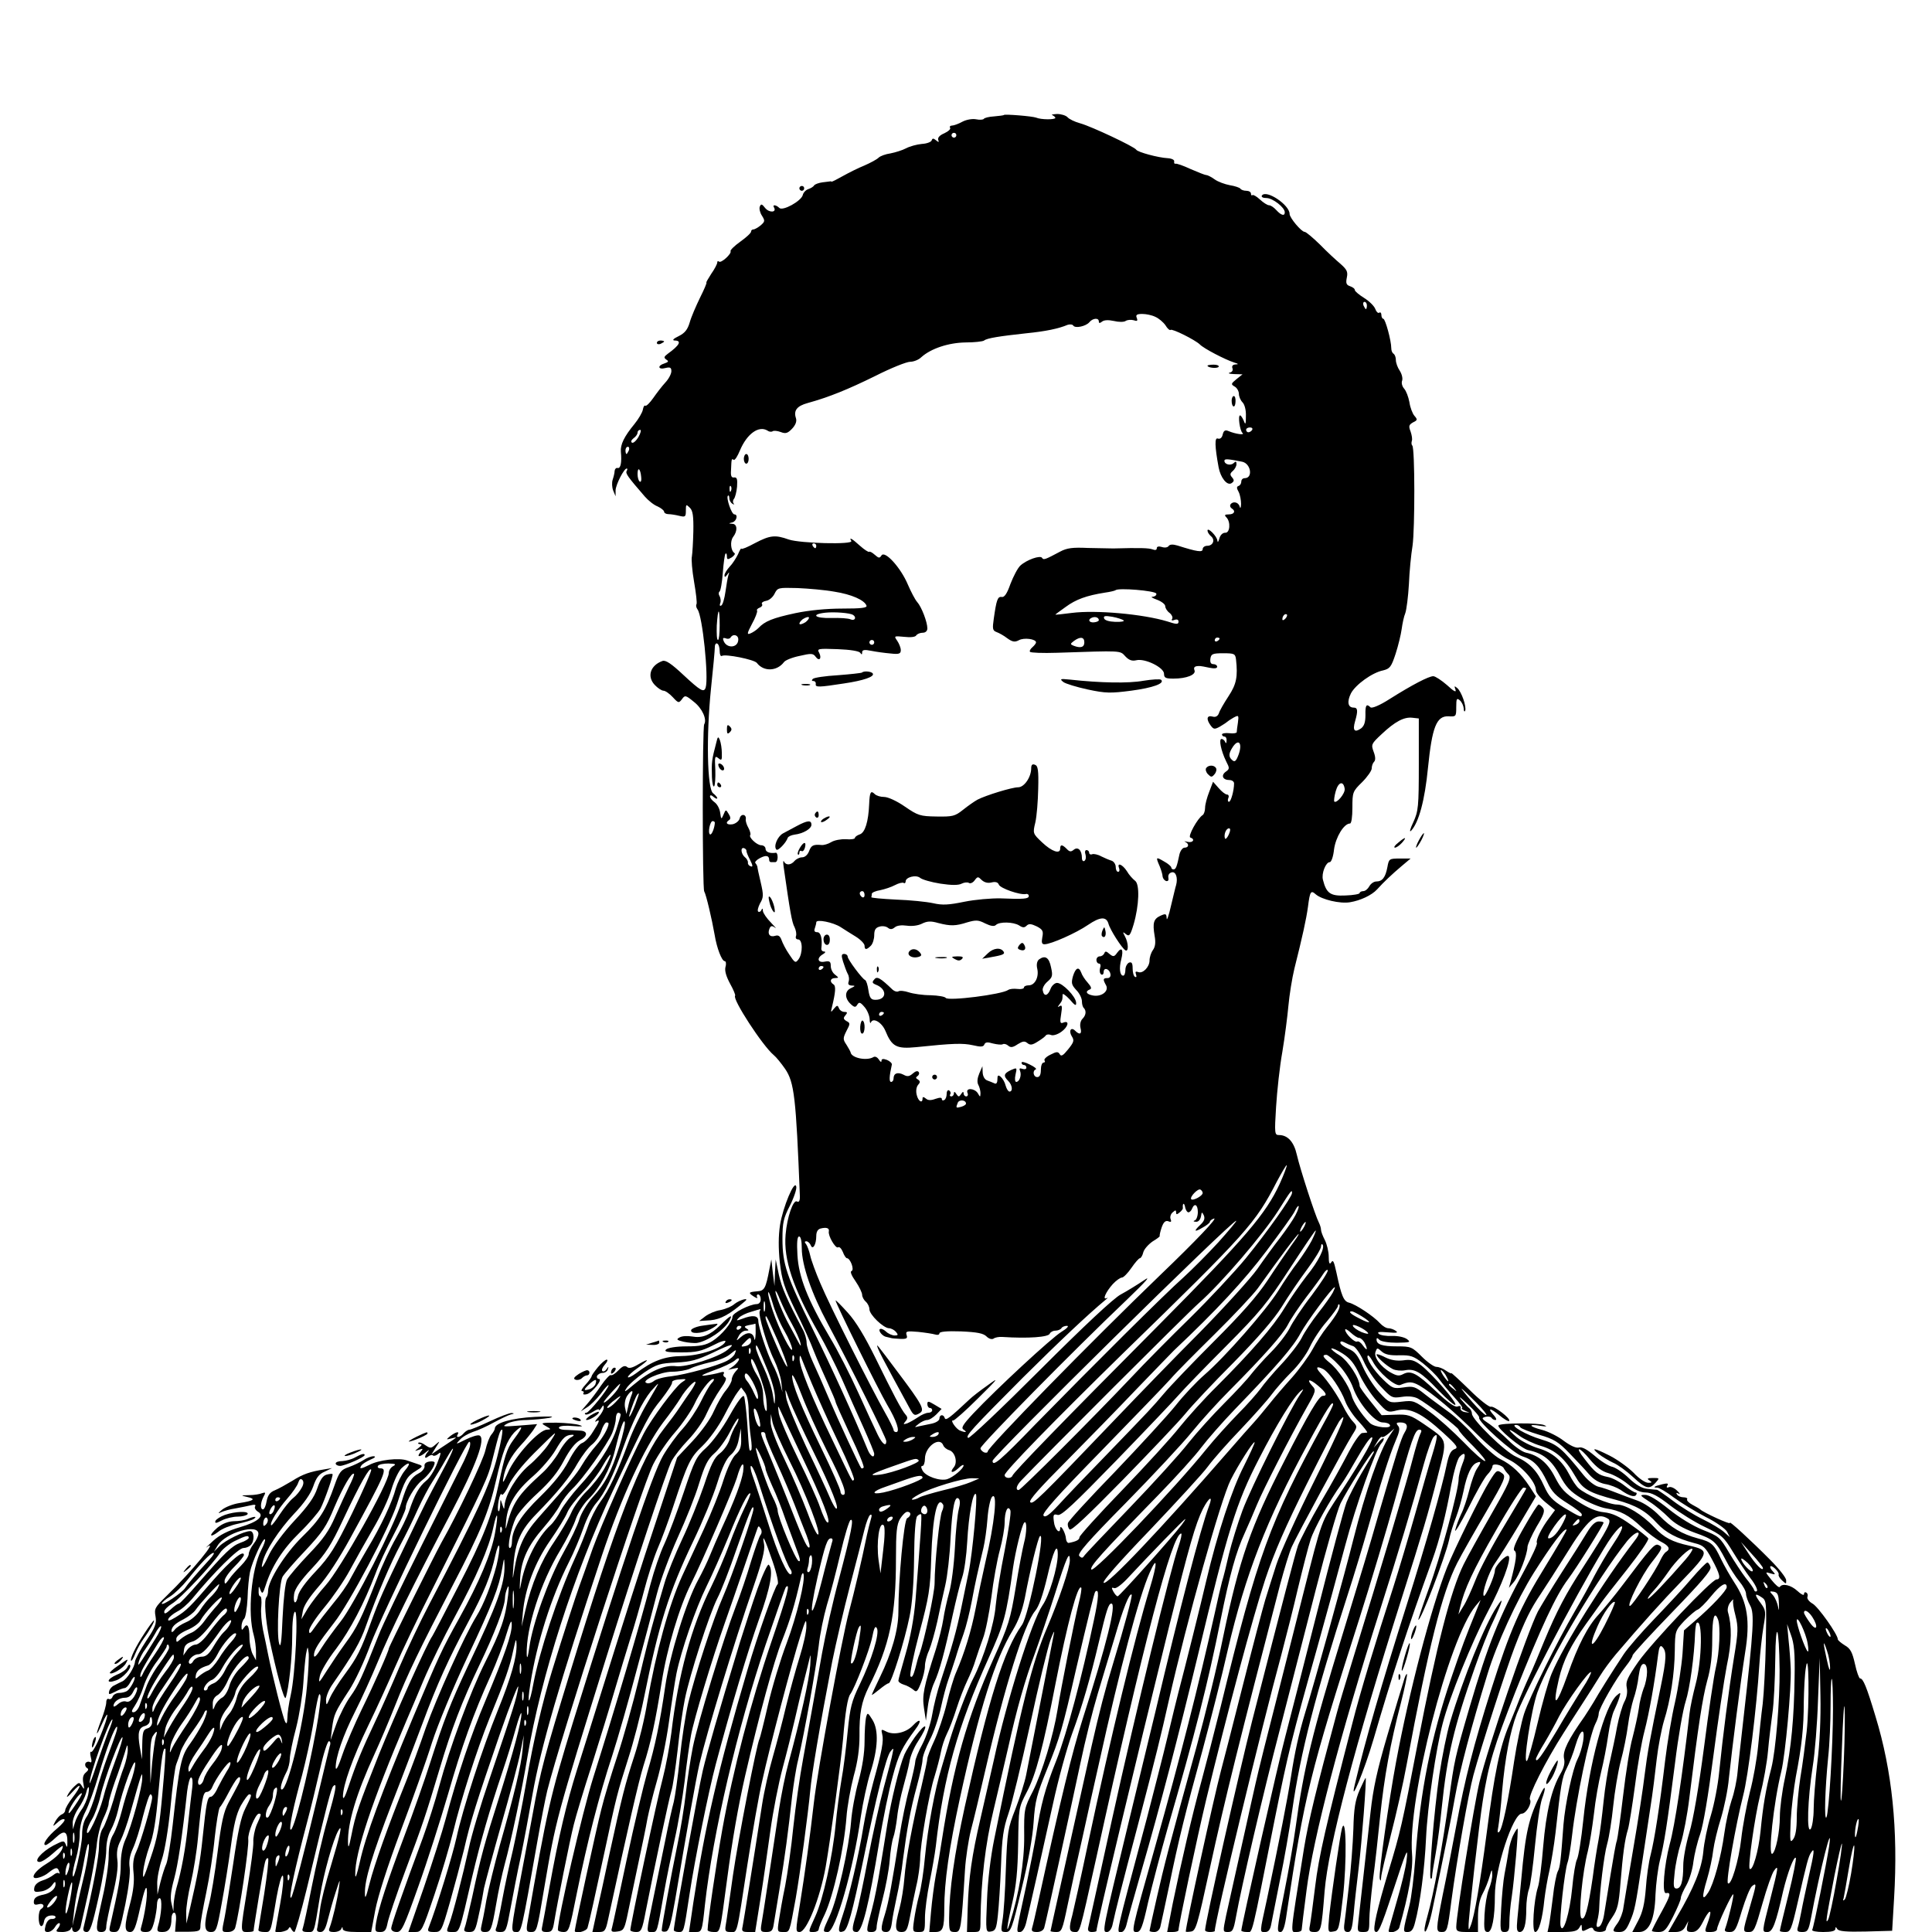<?xml version="1.0" standalone="no"?>
<!DOCTYPE svg PUBLIC "-//W3C//DTD SVG 20010904//EN"
 "http://www.w3.org/TR/2001/REC-SVG-20010904/DTD/svg10.dtd">
<svg version="1.0" xmlns="http://www.w3.org/2000/svg"
 width="800pt" height="800pt" viewBox="0 0 800 800"
 preserveAspectRatio="xMidYMid meet">
<g transform="translate(0,800) scale(0.1,-0.1)"
fill="#000000" stroke="none">
<path d="M4157 7524 c-1 -2 -20 -4 -41 -6 -20 -1 -40 -6 -42 -10 -3 -4 -17 -5
-32 -2 -15 3 -40 -1 -57 -10 -16 -9 -36 -16 -43 -16 -7 0 -11 -4 -8 -9 4 -5
-7 -15 -24 -23 -19 -8 -28 -18 -25 -27 4 -11 2 -11 -9 -2 -11 9 -15 9 -18 0
-2 -7 -21 -14 -41 -15 -21 -2 -50 -10 -65 -18 -15 -8 -44 -17 -64 -21 -21 -3
-43 -11 -50 -18 -7 -7 -33 -21 -58 -32 -25 -10 -65 -30 -90 -44 -25 -14 -46
-25 -47 -23 -2 1 -4 2 -5 1 -2 0 -16 -2 -32 -4 -16 -2 -32 -8 -35 -13 -3 -5
-14 -12 -24 -15 -11 -4 -21 -15 -23 -25 -7 -25 -83 -67 -97 -53 -13 13 -30 15
-22 2 12 -21 -19 -23 -36 -3 -14 18 -18 19 -23 6 -3 -8 1 -25 9 -37 13 -21 13
-24 -5 -40 -11 -9 -25 -17 -30 -17 -6 0 -10 -4 -10 -9 0 -6 -20 -24 -45 -42
-24 -17 -42 -35 -40 -39 6 -10 -40 -52 -48 -43 -4 3 -7 2 -7 -4 0 -6 -11 -27
-25 -47 -13 -20 -22 -36 -20 -36 3 0 -9 -28 -26 -62 -17 -35 -37 -81 -43 -103
-9 -30 -20 -44 -46 -57 -21 -10 -28 -17 -17 -18 31 0 22 -19 -28 -55 -16 -12
-17 -16 -6 -24 11 -7 9 -10 -8 -16 -30 -9 -26 -27 4 -19 20 5 25 2 25 -13 0
-11 -11 -32 -25 -47 -14 -15 -36 -44 -50 -64 -14 -20 -29 -35 -33 -32 -4 3 -8
-5 -10 -16 -2 -12 -18 -39 -35 -60 -42 -51 -59 -85 -56 -115 4 -44 -1 -69 -13
-67 -7 2 -12 -4 -13 -12 0 -8 -4 -24 -8 -36 -4 -12 -3 -32 2 -45 l10 -24 0 25
c1 24 35 90 46 90 4 0 3 -5 0 -10 -6 -10 4 -24 75 -106 14 -16 37 -35 53 -41
15 -7 27 -17 27 -22 0 -5 8 -10 18 -10 9 0 29 -3 45 -7 25 -6 27 -4 27 22 0
26 1 27 16 12 13 -12 16 -35 15 -98 -1 -45 -4 -92 -6 -104 -3 -11 1 -59 9
-105 8 -47 13 -88 10 -93 -3 -5 -1 -14 4 -21 21 -26 47 -282 34 -324 -7 -22
-21 -14 -92 52 -50 47 -74 63 -87 58 -50 -18 -65 -64 -32 -99 12 -13 29 -24
36 -24 8 0 25 -12 39 -27 23 -25 25 -25 38 -8 12 17 15 17 49 -11 35 -27 55
-73 43 -93 -8 -13 -8 -679 0 -692 8 -13 32 -116 43 -179 9 -56 30 -110 42
-110 5 0 7 -11 3 -24 -4 -16 3 -39 19 -69 14 -25 23 -47 21 -50 -13 -13 114
-208 160 -246 10 -8 31 -34 47 -57 38 -56 45 -118 61 -524 1 -21 -3 -30 -12
-25 -15 9 -41 -64 -47 -137 -9 -104 31 -222 137 -408 27 -47 70 -132 96 -190
25 -58 66 -149 90 -202 24 -54 44 -102 44 -108 0 -20 -16 -10 -27 17 -56 136
-149 340 -227 498 -109 220 -126 271 -126 375 0 66 4 86 31 138 17 34 29 70
26 79 -7 30 -55 -85 -67 -159 -7 -46 -7 -96 -1 -155 9 -76 18 -103 64 -198 30
-60 65 -137 77 -170 13 -33 39 -92 57 -131 18 -40 33 -75 33 -79 0 -4 28 -66
61 -137 34 -71 59 -132 55 -135 -3 -4 -8 -4 -10 -2 -7 8 -95 198 -134 289 -22
52 -52 120 -66 150 -14 30 -26 66 -26 80 0 14 -7 39 -16 55 -65 123 -87 173
-99 227 l-13 63 -3 -55 -2 -55 -7 55 -6 55 -8 -40 c-15 -80 -21 -90 -50 -92
-37 -3 -39 -6 -14 -22 11 -7 17 -8 13 -2 -3 6 -1 11 4 11 6 0 11 -9 11 -20 0
-12 -7 -20 -17 -20 -30 -1 -100 -37 -100 -52 0 -23 -45 -77 -83 -101 -27 -17
-51 -22 -107 -22 -43 0 -78 -6 -85 -13 -9 -9 4 -12 63 -12 62 0 83 5 131 29
32 17 54 23 52 16 -11 -27 -106 -59 -179 -60 -73 -1 -124 -20 -192 -72 -18
-13 -33 -20 -33 -15 0 5 18 22 40 37 50 35 52 44 4 16 -25 -15 -40 -19 -48
-11 -9 7 -19 3 -36 -15 -13 -13 -26 -22 -31 -19 -4 2 -22 -17 -40 -43 -18 -27
-44 -61 -58 -77 l-26 -30 25 16 c14 8 40 34 58 57 17 24 32 39 32 35 0 -14
-81 -114 -92 -114 -6 0 -8 -3 -5 -6 4 -4 18 1 32 10 14 9 25 13 25 9 0 -5 5
-1 10 7 8 13 10 13 10 1 0 -8 -10 -26 -22 -39 -13 -14 -17 -22 -10 -18 18 11
15 0 -13 -43 -13 -22 -33 -42 -44 -46 -12 -3 -36 -35 -56 -74 -25 -47 -62 -93
-117 -147 -81 -78 -117 -136 -118 -186 0 -16 -4 -28 -9 -28 -12 0 5 83 25 125
9 19 49 65 90 102 52 48 84 87 109 135 24 45 46 73 66 84 33 16 34 38 3 40
-10 1 -36 2 -57 3 -23 0 -36 5 -32 11 4 6 28 8 58 5 37 -3 45 -2 27 4 -14 5
-56 9 -95 10 -66 0 -68 -1 -45 -14 23 -13 23 -14 5 -15 -33 0 -132 -109 -161
-176 -19 -43 -24 -50 -20 -26 8 48 31 92 71 136 20 21 43 50 53 64 l16 25 -74
-6 c-68 -5 -73 -5 -50 8 14 8 50 15 80 15 30 1 73 5 95 9 26 6 6 7 -60 4 -97
-5 -166 -25 -166 -48 0 -5 -7 -17 -14 -25 -8 -9 -19 -38 -25 -65 -9 -42 -115
-264 -183 -384 -29 -53 -217 -430 -217 -437 0 -10 -60 -146 -113 -254 -28 -58
-64 -141 -79 -185 -16 -48 -27 -70 -28 -54 0 43 29 130 80 231 27 53 69 146
94 206 50 122 147 320 302 614 106 202 147 313 119 324 -7 3 -33 -5 -57 -17
-42 -21 -43 -21 -24 -1 10 12 35 26 55 33 20 6 59 24 86 39 28 15 59 30 70 33
15 3 16 5 3 6 -9 0 -49 -15 -89 -34 -41 -19 -79 -35 -85 -35 -6 0 -17 -7 -24
-15 -14 -17 -35 -21 -25 -5 9 15 -7 11 -30 -6 -19 -16 -19 -16 5 -10 28 7 29
9 -48 -42 l-35 -24 18 29 c18 28 18 28 -2 11 -18 -16 -21 -16 -42 -2 -12 9
-25 13 -28 10 -4 -3 0 -6 7 -6 9 0 7 -5 -6 -15 -19 -15 -19 -15 1 -8 18 6 18
5 6 -10 -18 -22 -3 -22 23 0 12 10 15 11 9 3 -17 -19 -17 -35 0 -21 8 6 17 8
20 4 4 -3 14 0 22 7 13 11 12 3 -5 -40 -11 -29 -32 -62 -46 -72 -28 -23 -47
-56 -70 -125 -9 -26 -34 -77 -55 -113 -21 -36 -57 -112 -79 -170 -64 -163 -82
-200 -130 -265 -24 -33 -59 -85 -78 -115 -32 -51 -34 -52 -28 -22 3 19 33 70
68 115 59 79 115 186 163 311 12 34 45 105 74 159 28 53 51 104 51 113 0 26
38 91 67 114 27 21 52 56 53 73 0 5 -10 7 -22 5 -14 -2 -22 -9 -20 -19 1 -8
-9 -22 -23 -29 -34 -18 -49 -44 -73 -122 -30 -96 -197 -424 -252 -493 -26 -33
-62 -82 -79 -109 -20 -33 -31 -43 -31 -30 0 22 17 49 83 134 62 78 228 391
261 492 32 100 41 115 79 138 28 17 29 20 11 26 -10 3 -31 11 -47 16 -33 13
-119 3 -158 -18 -34 -17 -43 -18 -33 -3 3 6 20 17 38 25 19 8 24 13 13 14 -10
0 -29 -7 -42 -16 -14 -9 -41 -22 -61 -29 -32 -11 -39 -19 -59 -76 -36 -102
-59 -140 -135 -214 -70 -69 -140 -180 -140 -223 0 -10 -3 -22 -7 -26 -10 -10
-4 -90 12 -171 29 -138 62 -260 68 -245 13 37 27 167 27 254 0 58 4 97 11 102
15 9 2 -260 -17 -344 -8 -35 -14 -78 -14 -95 -1 -23 -3 -28 -9 -17 -9 15 -53
191 -71 280 -5 25 -14 70 -21 101 -6 31 -10 74 -7 97 2 23 0 42 -4 42 -5 0 -8
10 -7 23 0 21 1 21 8 2 7 -17 10 -14 21 20 25 79 71 151 141 219 39 38 77 83
86 99 18 36 54 139 50 143 -2 2 -13 1 -24 -2 -16 -4 -27 -21 -39 -56 -12 -37
-38 -74 -95 -135 -44 -47 -90 -109 -104 -139 -27 -57 -37 -68 -27 -31 11 46
68 133 129 198 42 44 69 83 80 114 12 35 23 51 47 61 l31 15 -30 -5 c-62 -10
-91 -20 -135 -48 -25 -15 -57 -33 -72 -39 -20 -8 -29 -20 -34 -45 -3 -19 -10
-34 -15 -34 -12 0 -11 27 2 52 10 18 9 20 -6 15 -9 -4 -33 -8 -53 -8 -36 -1
-37 -1 -7 -8 37 -8 25 -16 -35 -25 -25 -4 -56 -16 -70 -27 -18 -15 -19 -18 -5
-11 11 5 38 13 60 16 22 4 51 10 64 13 16 4 22 2 17 -5 -3 -6 2 -15 11 -21 31
-17 2 -43 -74 -65 -48 -14 -84 -32 -110 -56 -21 -19 -34 -32 -29 -28 58 44
-59 -99 -165 -201 -47 -46 -51 -52 -45 -84 5 -29 0 -44 -39 -102 -25 -38 -45
-76 -46 -85 -1 -23 -32 -72 -52 -82 -9 -4 -25 -12 -34 -17 -10 -4 -19 -15 -21
-24 -3 -15 -1 -15 25 -2 15 8 33 15 39 15 6 0 17 11 24 25 7 14 15 23 17 21 6
-6 -17 -49 -31 -58 -6 -4 -21 -8 -32 -8 -12 0 -25 -7 -28 -16 -3 -8 -10 -12
-16 -9 -5 3 -10 -3 -10 -14 0 -11 -9 -43 -20 -71 -25 -65 -25 -79 1 -21 33 74
30 40 -3 -41 -17 -43 -36 -75 -40 -72 -5 3 -6 -7 -2 -22 5 -18 3 -25 -4 -20
-6 3 -14 1 -18 -5 -3 -6 -1 -15 5 -19 9 -5 8 -10 -4 -20 -11 -9 -14 -22 -10
-44 5 -26 4 -28 -5 -13 -11 18 -13 18 -32 0 -11 -10 -24 -27 -29 -38 -6 -11 4
-4 21 15 39 44 39 27 0 -24 -17 -22 -30 -45 -30 -52 0 -6 -6 -14 -14 -17 -8
-3 -20 -16 -27 -29 -12 -23 -12 -23 10 -4 11 11 24 16 28 12 4 -3 -10 -20 -30
-37 -39 -32 -65 -69 -48 -69 5 0 24 14 42 31 35 33 49 27 48 -21 0 -20 -2 -22
-7 -7 -7 17 -10 16 -51 -5 -50 -27 -85 -68 -57 -68 9 0 34 16 56 36 22 20 40
33 40 30 0 -21 -25 -47 -70 -75 -52 -32 -70 -68 -27 -55 12 3 29 12 37 19 29
23 38 25 44 8 4 -10 4 -14 0 -10 -4 4 -14 1 -23 -7 -9 -7 -29 -18 -46 -23 -18
-6 -31 -17 -33 -30 -3 -17 2 -19 28 -15 17 2 37 14 45 25 12 17 15 18 15 5 0
-19 -21 -37 -49 -43 -30 -6 -41 -14 -41 -31 0 -11 6 -13 20 -9 20 6 28 -9 10
-20 -13 -8 -13 -62 -1 -70 5 -3 11 5 13 17 2 15 11 24 26 26 12 2 22 -1 22 -6
0 -5 -7 -9 -17 -8 -10 0 -19 -10 -24 -26 -6 -23 -4 -28 9 -28 10 0 23 9 30 21
7 12 16 18 19 15 3 -3 0 -12 -7 -21 -11 -13 -8 -15 18 -15 17 0 33 6 35 13 4
9 6 9 6 0 2 -22 30 -14 35 9 3 13 17 77 32 143 15 66 30 152 34 190 3 39 16
90 28 115 12 25 22 53 22 63 0 9 12 50 26 90 15 39 32 92 40 117 11 39 13 41
13 15 0 -16 -7 -48 -15 -70 -9 -22 -29 -84 -44 -138 -16 -53 -36 -107 -45
-119 -9 -13 -15 -44 -15 -73 0 -40 -24 -169 -64 -337 -3 -12 2 -18 13 -18 14
0 23 26 49 143 18 79 32 167 32 195 0 32 7 63 19 84 10 18 24 56 30 83 16 78
70 225 71 193 0 -15 -9 -51 -20 -80 -11 -29 -27 -82 -36 -118 -9 -36 -25 -79
-35 -96 -13 -21 -19 -50 -19 -90 0 -33 -11 -109 -25 -169 -30 -134 -31 -145
-5 -145 14 0 20 7 20 23 0 12 12 69 26 127 17 71 24 119 20 148 -4 31 -1 53
13 80 10 20 29 73 41 117 49 174 49 172 49 143 1 -34 -44 -200 -70 -256 -12
-27 -19 -64 -19 -102 0 -51 -8 -94 -45 -258 -4 -18 -1 -22 18 -22 21 0 24 9
46 115 14 69 21 129 18 151 -4 26 0 50 13 79 11 23 30 83 42 134 13 50 26 91
31 91 4 0 7 -6 7 -13 0 -22 -48 -188 -66 -225 -12 -25 -15 -50 -11 -87 4 -35
-1 -77 -14 -126 -25 -94 -25 -119 0 -119 16 0 23 17 42 103 17 72 25 93 27 72
3 -26 -8 -101 -24 -157 -4 -14 1 -18 19 -18 21 0 26 7 36 44 6 25 11 56 11 70
0 14 5 26 11 26 12 0 8 -67 -7 -117 -5 -20 -2 -23 19 -23 26 0 37 16 37 56 0
13 5 24 11 24 7 0 10 -15 7 -40 l-3 -39 52 0 c49 1 53 3 53 25 0 14 11 75 24
137 13 62 29 164 35 227 7 63 16 119 21 126 6 6 22 33 36 60 14 27 30 53 35
58 15 17 19 1 5 -24 -7 -14 -25 -47 -39 -73 -21 -39 -30 -80 -46 -206 -11 -87
-27 -184 -36 -217 -22 -86 -20 -114 8 -114 22 0 25 7 45 118 12 64 29 171 38
237 12 89 22 132 41 168 15 26 30 47 35 47 12 0 10 -6 -16 -58 -18 -35 -31
-96 -50 -227 -15 -99 -31 -200 -36 -225 -13 -62 -13 -60 14 -60 15 0 27 7 30
18 17 61 58 336 54 366 -3 25 30 106 44 106 11 0 11 -2 -9 -46 -9 -22 -15 -54
-14 -71 1 -18 -10 -102 -24 -187 -31 -191 -31 -186 0 -186 14 0 25 2 25 5 0
10 41 261 47 282 3 13 8 21 13 18 4 -2 -4 -69 -16 -147 -13 -79 -24 -146 -24
-150 0 -5 11 -8 25 -8 27 0 25 -7 50 143 10 55 21 95 26 90 5 -5 0 -57 -11
-117 -11 -60 -20 -111 -20 -113 0 -9 49 -1 54 10 5 9 7 9 12 0 3 -7 9 -13 13
-13 4 0 27 80 51 178 85 355 101 417 110 426 17 17 11 -15 -24 -139 -19 -66
-48 -191 -65 -277 -17 -86 -34 -164 -37 -172 -5 -12 0 -16 20 -16 29 0 25 -9
51 148 15 94 55 236 76 272 19 33 8 -17 -30 -143 -22 -71 -43 -154 -46 -185
-4 -31 -9 -65 -11 -74 -4 -13 0 -18 13 -18 14 0 21 13 31 53 7 28 21 79 32
112 19 58 19 59 13 15 -6 -45 -26 -130 -38 -162 -6 -14 -2 -18 18 -18 14 0 28
6 30 13 4 9 6 9 6 0 1 -9 20 -13 60 -13 l58 0 17 91 c11 57 49 177 105 327 49
130 108 296 130 367 24 74 86 224 145 350 107 227 132 292 146 373 7 43 8 44
9 12 2 -76 -28 -160 -152 -420 -72 -153 -99 -222 -156 -400 -22 -69 -69 -203
-105 -298 -72 -191 -110 -308 -119 -365 -5 -34 -4 -37 18 -37 18 0 24 7 30 38
4 20 36 116 72 212 75 200 86 234 142 421 51 172 94 283 166 434 62 129 105
241 106 277 0 13 5 32 10 43 6 14 7 4 3 -30 -11 -94 -29 -147 -96 -280 -60
-120 -146 -351 -189 -510 -16 -60 -47 -157 -68 -215 -85 -229 -131 -361 -131
-375 0 -9 9 -15 23 -15 20 0 29 19 89 188 37 103 92 276 123 382 57 198 104
331 178 494 22 50 51 125 63 166 17 56 23 67 23 43 1 -39 -29 -125 -108 -313
-61 -144 -116 -308 -165 -490 -14 -53 -55 -180 -90 -283 l-65 -187 28 0 c27 0
29 4 80 155 29 85 63 201 77 258 34 140 98 340 151 472 67 164 84 214 98 280
11 50 13 54 14 25 1 -52 -22 -135 -78 -273 -64 -158 -145 -407 -171 -527 -17
-76 -80 -281 -115 -372 -6 -15 -2 -18 23 -18 29 0 30 1 65 123 19 67 45 165
58 217 28 122 50 192 149 480 45 129 79 216 76 193 -7 -46 -18 -81 -119 -379
-36 -105 -75 -234 -86 -288 -24 -109 -66 -273 -81 -312 -13 -34 -13 -34 15
-34 28 0 26 -7 80 228 36 152 71 273 126 437 17 50 41 128 54 175 13 47 24 76
24 64 1 -31 -33 -158 -93 -349 -59 -185 -75 -242 -111 -411 -14 -61 -27 -118
-31 -127 -5 -13 0 -17 19 -17 23 0 26 6 40 73 9 39 18 88 21 108 4 19 36 138
72 265 36 126 72 261 79 299 l14 70 -5 -60 c-6 -66 -34 -184 -95 -398 -21 -76
-46 -177 -55 -225 -8 -48 -18 -97 -21 -109 -4 -18 -1 -23 15 -23 24 0 28 8 47
118 8 49 24 122 35 163 26 94 73 315 94 444 56 334 193 760 353 1100 141 300
152 320 201 380 26 34 47 65 45 71 -2 5 11 11 29 12 33 3 33 2 10 -13 -28 -20
-124 -149 -157 -212 -55 -105 -174 -374 -210 -473 -20 -58 -45 -127 -55 -155
-16 -44 -68 -204 -113 -350 -40 -129 -79 -295 -107 -460 -17 -99 -43 -227 -56
-285 -14 -58 -34 -150 -44 -205 -10 -55 -21 -108 -25 -117 -6 -14 -2 -18 17
-18 23 0 25 6 42 98 10 53 28 149 42 212 13 63 35 180 49 260 35 197 110 456
287 988 80 240 177 450 254 552 28 36 60 81 72 101 21 36 62 78 62 65 0 -4 -8
-19 -18 -34 -11 -15 -31 -45 -46 -67 -14 -22 -44 -62 -66 -90 -96 -121 -198
-385 -389 -1009 -106 -345 -123 -408 -155 -586 -14 -74 -34 -184 -46 -245 -47
-248 -47 -245 -21 -245 20 0 20 0 87 380 14 80 32 172 40 205 56 223 391 1257
439 1352 19 38 60 98 91 133 31 36 66 88 79 115 23 51 64 105 79 105 5 0 2 -8
-8 -18 -9 -10 -29 -45 -45 -78 -16 -32 -49 -82 -74 -110 -25 -27 -62 -78 -81
-111 -44 -75 -163 -427 -373 -1103 -95 -309 -107 -360 -190 -837 -4 -28 -2
-33 15 -33 25 0 25 0 56 185 48 281 48 284 259 960 112 358 247 765 268 805
10 19 41 59 69 88 28 29 63 78 76 109 14 31 40 77 57 101 22 31 28 46 19 49
-6 3 -9 10 -5 15 4 8 -2 9 -18 4 -13 -4 -40 -9 -59 -12 -24 -3 -12 4 34 21 38
13 77 32 88 41 10 10 18 12 18 6 0 -6 -10 -18 -22 -28 l-23 -16 23 5 c22 5 23
4 8 -12 -9 -10 -16 -25 -16 -34 0 -8 -11 -28 -24 -44 -14 -16 -36 -55 -50 -86
-14 -33 -51 -84 -88 -124 l-64 -68 -76 -230 c-74 -221 -154 -473 -253 -790
-26 -82 -64 -206 -86 -274 -43 -137 -76 -276 -114 -486 -14 -77 -27 -150 -30
-163 -4 -18 -1 -22 19 -22 21 0 25 6 31 43 12 74 65 340 81 402 8 33 41 143
74 245 32 102 75 241 95 310 20 69 50 166 65 215 16 50 41 137 56 195 15 58
40 137 56 175 17 39 46 117 65 175 60 182 71 205 122 253 28 27 66 80 89 124
22 43 47 87 56 98 l15 20 15 -20 c10 -12 16 -43 16 -80 1 -33 5 -82 9 -108 4
-26 5 -50 1 -52 -8 -5 -8 -7 -16 115 -4 52 -10 101 -13 108 -5 8 -27 -21 -60
-80 -31 -55 -71 -109 -97 -133 -41 -37 -48 -51 -93 -185 -27 -80 -63 -176 -80
-213 -18 -38 -43 -112 -57 -165 -45 -173 -147 -516 -238 -804 -44 -140 -146
-579 -146 -629 0 -5 11 -9 23 -9 23 0 25 8 56 163 43 211 91 400 146 567 24
74 69 232 100 350 32 118 70 262 85 320 15 58 55 164 87 235 33 72 73 172 88
223 23 74 35 99 62 123 19 16 48 56 65 89 17 34 33 59 35 56 3 -2 -2 -15 -10
-28 -8 -12 -20 -39 -26 -59 -6 -19 -24 -45 -40 -57 -23 -17 -37 -45 -66 -133
-21 -61 -61 -161 -90 -222 -29 -62 -63 -145 -74 -184 -12 -40 -31 -106 -42
-145 -12 -40 -41 -154 -64 -253 -24 -99 -64 -242 -89 -317 -25 -75 -55 -174
-66 -220 -19 -72 -110 -491 -110 -503 0 -14 49 -3 53 13 7 23 29 123 72 322
47 220 51 236 96 377 22 68 51 180 65 250 62 308 104 441 204 650 39 81 84
190 100 242 21 67 38 101 55 116 16 13 29 36 34 65 l9 45 1 -43 c1 -33 -4 -48
-23 -65 -14 -13 -34 -56 -50 -105 -14 -46 -51 -138 -82 -205 -31 -67 -71 -153
-89 -192 -55 -120 -109 -317 -145 -525 -10 -63 -34 -162 -53 -220 -39 -119
-51 -167 -103 -405 -20 -93 -44 -205 -54 -247 l-17 -78 27 0 c24 0 28 5 38 52
82 379 126 570 146 635 32 100 50 185 76 348 21 136 73 311 121 406 50 100
176 393 190 439 17 61 33 77 26 25 -7 -42 -34 -115 -88 -232 -17 -37 -39 -88
-49 -113 -10 -25 -32 -71 -49 -102 -49 -89 -117 -309 -136 -438 -23 -158 -42
-249 -75 -360 -15 -52 -54 -214 -85 -360 -31 -146 -58 -273 -61 -283 -5 -15
-1 -18 22 -15 25 3 29 9 40 58 6 30 26 123 43 205 18 83 37 175 42 205 6 30
23 100 39 155 16 55 39 165 50 245 11 80 25 170 31 200 19 94 80 271 124 360
23 47 64 139 91 205 49 122 83 189 91 181 2 -2 -9 -30 -25 -62 -16 -33 -44
-99 -62 -149 -18 -49 -52 -128 -75 -175 -82 -165 -137 -365 -165 -605 -7 -55
-23 -140 -36 -190 -22 -80 -134 -606 -134 -627 0 -4 11 -8 24 -8 21 0 25 7 40
87 35 178 97 469 106 497 6 17 17 93 26 170 8 78 22 173 30 211 20 100 101
350 134 416 16 30 52 123 80 205 53 152 69 191 70 166 0 -21 -89 -279 -126
-363 -41 -93 -116 -324 -144 -440 -11 -47 -27 -150 -35 -229 -8 -79 -20 -160
-25 -181 -6 -21 -22 -92 -35 -158 -14 -67 -36 -176 -50 -243 -30 -146 -30
-138 -5 -138 22 0 20 -5 49 160 11 63 32 165 45 225 14 61 32 169 41 240 8 72
20 156 26 188 11 64 89 322 139 463 17 49 54 154 81 234 27 80 52 152 55 160
4 12 6 13 14 0 5 -8 5 -19 -1 -26 -5 -6 -22 -55 -39 -109 -16 -55 -45 -140
-64 -189 -51 -133 -156 -476 -177 -580 -10 -50 -23 -136 -29 -190 -6 -55 -22
-154 -36 -220 -24 -115 -64 -332 -64 -349 0 -5 8 -7 17 -5 13 2 21 30 39 133
47 281 85 493 100 560 30 129 142 498 224 735 36 104 48 153 44 175 -10 50 3
24 35 -70 18 -52 26 -92 21 -95 -11 -7 -84 -214 -125 -355 -123 -417 -176
-648 -224 -963 l-18 -122 27 0 c26 0 27 0 39 113 33 296 134 729 251 1076 44
128 81 236 84 239 20 20 7 -30 -59 -224 -86 -252 -160 -535 -204 -779 -25
-140 -61 -385 -61 -417 0 -4 11 -8 25 -8 28 0 25 -12 56 220 21 160 46 302 74
425 59 255 119 475 153 561 34 87 52 145 78 259 3 17 8 25 11 18 9 -24 -27
-173 -70 -288 -25 -66 -60 -181 -77 -255 -17 -74 -33 -137 -35 -140 -11 -18
-88 -414 -110 -565 -14 -99 -27 -192 -30 -207 -4 -24 -1 -28 20 -28 29 0 24
-21 70 280 20 129 47 285 61 345 30 138 124 494 158 600 22 70 25 75 25 43 1
-21 -12 -79 -28 -130 -16 -51 -41 -142 -56 -203 -14 -60 -39 -154 -55 -210
-16 -55 -36 -143 -44 -195 -35 -227 -77 -487 -81 -507 -5 -20 -1 -23 24 -23
l28 0 22 138 c12 75 30 202 41 282 11 80 34 197 51 260 17 63 39 151 49 195
10 44 27 116 38 160 11 44 23 91 26 105 3 14 3 -2 1 -36 -4 -58 -40 -220 -90
-404 -13 -47 -30 -132 -39 -190 -29 -193 -67 -445 -73 -477 -5 -30 -3 -33 20
-33 22 0 27 6 31 33 3 17 14 86 25 152 21 126 35 231 51 378 6 48 16 115 25
150 26 111 74 380 85 471 5 49 21 125 34 170 14 44 39 141 56 213 17 73 36
136 42 139 15 9 3 -51 -48 -244 -25 -92 -56 -230 -70 -307 -27 -153 -41 -231
-78 -435 -14 -74 -32 -202 -41 -285 -8 -82 -24 -193 -34 -245 -11 -52 -22
-116 -26 -143 -7 -46 -6 -47 18 -47 28 0 25 -7 52 140 18 103 51 349 60 445 6
68 38 260 91 535 15 74 48 216 74 315 26 99 53 204 60 233 7 28 17 55 23 59 7
4 8 -2 3 -18 -4 -13 -11 -42 -16 -64 -23 -112 -52 -234 -74 -317 -30 -112
-130 -653 -146 -793 -16 -141 -37 -291 -58 -422 -18 -108 -18 -113 -1 -113 29
0 84 138 108 270 20 115 63 432 72 530 9 111 19 171 30 185 18 24 79 181 90
233 8 41 13 52 20 40 12 -21 -21 -129 -71 -233 -34 -70 -40 -95 -50 -195 -6
-63 -17 -154 -26 -202 -8 -47 -19 -131 -24 -185 -13 -134 -52 -308 -84 -378
-31 -69 -31 -65 -6 -65 11 0 20 5 20 11 0 5 11 34 25 62 36 78 80 271 90 402
3 44 17 121 30 171 17 60 24 115 24 165 -1 95 8 142 38 203 87 173 113 295
113 534 0 108 3 139 17 163 10 16 23 29 30 29 17 0 17 -17 -1 -27 -13 -8 -36
-252 -36 -389 0 -72 -28 -170 -76 -268 -19 -39 -34 -72 -34 -74 0 -2 14 8 31
22 17 14 34 26 39 26 11 0 66 176 86 275 11 50 18 141 19 243 1 104 6 167 13
174 7 7 14 10 16 7 4 -4 -2 -90 -23 -354 -7 -80 -21 -154 -41 -223 -16 -56
-30 -106 -30 -111 0 -6 10 -13 23 -17 12 -3 29 -13 38 -20 14 -13 18 -10 33
29 9 23 16 54 16 69 0 14 7 43 17 64 9 22 24 75 34 119 9 44 24 112 33 150 9
39 19 126 22 195 7 130 18 180 34 164 6 -6 6 -22 0 -44 -5 -19 -13 -91 -16
-160 -4 -72 -14 -150 -24 -185 -9 -33 -20 -82 -24 -110 -4 -27 -18 -84 -31
-125 -51 -158 -57 -190 -49 -243 l8 -52 8 59 c4 32 16 77 27 100 21 46 42 122
76 279 13 59 30 129 39 155 9 26 18 92 21 147 6 112 24 210 36 198 8 -8 -14
-246 -30 -323 -5 -25 -19 -90 -30 -145 -20 -97 -39 -165 -87 -310 -13 -38 -28
-99 -34 -135 -6 -36 -24 -90 -40 -121 -17 -31 -30 -64 -30 -73 0 -9 -11 -58
-24 -109 -14 -50 -32 -139 -41 -197 -31 -197 -45 -275 -60 -324 -20 -64 -19
-76 4 -76 14 0 20 9 24 38 2 20 12 69 20 107 9 39 21 108 26 155 17 130 31
207 57 302 13 48 24 98 24 111 0 14 14 51 30 82 17 32 37 92 46 134 9 42 23
94 31 116 8 22 21 63 30 90 8 28 23 73 33 100 10 28 25 88 34 135 15 81 24
119 48 220 6 25 14 80 17 122 3 42 12 83 19 90 24 24 11 -108 -28 -272 -12
-52 -30 -138 -40 -190 -18 -93 -46 -184 -81 -265 -10 -22 -27 -80 -39 -130
-12 -49 -35 -117 -51 -152 -16 -34 -29 -68 -29 -75 0 -7 -11 -57 -24 -113 -37
-152 -65 -302 -71 -381 -3 -39 -12 -95 -20 -125 -21 -79 -20 -99 8 -99 20 0
24 7 35 63 6 34 18 91 26 127 9 36 15 85 16 109 0 62 37 275 60 346 10 33 22
78 26 100 4 22 15 56 25 76 10 19 28 67 40 105 12 38 32 89 44 114 12 25 28
63 34 85 7 22 21 63 31 90 11 28 26 105 35 171 8 67 24 155 35 195 11 41 20
92 20 114 0 48 14 76 24 50 3 -9 -8 -84 -24 -166 -17 -83 -33 -185 -37 -227
-6 -77 -49 -216 -94 -304 -23 -44 -72 -174 -96 -253 -8 -27 -24 -79 -34 -114
-28 -90 -57 -248 -69 -371 -5 -58 -16 -129 -24 -157 -8 -29 -17 -75 -21 -103
-7 -49 -6 -50 19 -50 25 0 26 2 26 58 0 31 9 98 19 147 10 50 22 117 26 150
32 288 91 497 219 780 63 139 73 174 101 375 10 68 36 174 46 185 12 12 11
-41 -1 -85 -5 -19 -21 -101 -34 -182 -22 -134 -30 -159 -91 -294 -111 -248
-167 -445 -215 -754 -6 -41 -17 -106 -25 -145 -7 -38 -16 -107 -20 -153 l-7
-82 25 0 c31 0 37 15 37 96 0 111 20 252 65 459 81 371 146 576 219 695 23 38
39 81 50 135 21 113 54 246 62 254 25 23 -46 -326 -74 -367 -75 -105 -138
-306 -237 -753 -44 -201 -64 -344 -65 -461 0 -54 1 -58 24 -58 25 0 26 5 42
260 3 47 14 119 24 160 11 41 38 154 60 250 79 343 162 607 206 659 16 19 32
65 50 140 25 109 44 149 44 94 0 -52 -36 -172 -63 -210 -44 -64 -149 -396
-201 -638 -15 -66 -40 -176 -56 -245 -36 -154 -49 -246 -53 -372 l-3 -98 28 0
c27 0 28 2 28 48 2 163 20 317 54 457 20 83 47 200 61 260 35 158 69 278 111
391 20 55 57 165 83 246 47 150 61 181 61 137 0 -31 -46 -166 -93 -276 -63
-146 -106 -317 -220 -878 -15 -73 -27 -172 -30 -253 -6 -133 -5 -133 16 -130
19 3 23 11 29 68 4 36 10 128 13 206 4 115 10 154 30 212 14 39 54 205 90 369
35 164 74 323 85 353 11 30 18 42 14 25 -3 -16 -28 -142 -55 -280 -27 -137
-54 -275 -60 -305 -6 -30 -26 -93 -44 -140 -32 -81 -34 -94 -40 -250 -3 -91
-9 -186 -14 -212 -7 -45 -7 -48 14 -48 21 0 26 14 65 178 27 109 46 215 50
277 6 89 13 114 58 225 50 123 62 164 117 405 49 210 76 319 80 324 17 16 15
-23 -5 -116 -50 -238 -112 -469 -155 -580 -48 -120 -65 -184 -85 -313 -7 -41
-25 -133 -40 -205 -45 -207 -43 -195 -26 -195 9 0 19 14 25 38 15 61 67 294
111 492 22 102 58 233 80 293 41 111 75 229 110 377 32 134 40 160 52 160 22
0 -19 -167 -118 -475 -46 -146 -90 -326 -185 -760 -11 -50 -22 -98 -25 -107
-4 -14 0 -18 20 -18 15 0 27 7 30 18 7 23 106 476 150 682 19 91 51 219 71
285 20 66 52 174 72 239 34 117 60 182 69 173 4 -4 -29 -128 -76 -282 -33
-107 -59 -208 -90 -345 -127 -571 -170 -763 -170 -766 0 -2 11 -4 24 -4 22 0
25 7 46 108 12 59 40 186 62 282 21 96 52 236 69 310 86 390 166 691 210 789
32 73 32 39 0 -66 -63 -207 -162 -616 -256 -1058 -30 -143 -60 -276 -65 -296
-15 -54 -13 -69 10 -69 22 0 18 -14 89 305 195 889 315 1345 352 1345 4 0 -1
-24 -11 -53 -33 -93 -176 -680 -275 -1129 -52 -238 -97 -441 -99 -450 -3 -12
2 -18 15 -18 10 0 19 2 19 4 0 21 165 711 301 1261 83 333 109 425 140 487 26
50 43 58 25 11 -36 -96 -122 -429 -221 -848 -8 -33 -57 -235 -109 -450 -114
-471 -113 -465 -92 -465 9 0 18 12 22 27 14 64 36 153 105 413 75 286 98 381
128 515 76 336 216 836 257 917 31 62 94 161 99 156 2 -2 -18 -46 -44 -98 -50
-97 -110 -280 -156 -475 -22 -95 -88 -359 -116 -465 -5 -19 -25 -100 -44 -180
-19 -80 -58 -230 -85 -335 -136 -509 -128 -475 -106 -475 8 0 17 14 21 32 4
18 32 119 62 223 79 273 151 551 233 890 125 522 159 632 253 814 72 141 144
258 174 282 13 11 12 7 -4 -16 -42 -61 -202 -383 -238 -479 -20 -54 -45 -135
-56 -180 -10 -45 -23 -97 -29 -116 -5 -19 -19 -78 -30 -130 -68 -304 -144
-602 -245 -960 -103 -366 -102 -360 -78 -360 16 0 24 19 47 123 16 67 52 205
81 307 114 393 167 601 219 861 38 189 64 283 101 363 13 28 35 80 50 116 27
65 135 276 207 404 37 65 38 70 22 87 -27 30 -11 31 24 1 34 -29 40 -42 19
-42 -15 0 -59 -73 -159 -270 -139 -271 -186 -406 -253 -727 -24 -120 -75 -326
-111 -458 -115 -416 -133 -487 -164 -623 -17 -73 -30 -135 -30 -137 0 -3 9 -5
20 -5 12 0 22 9 25 23 3 12 19 87 36 167 39 191 69 311 139 565 31 116 79 302
104 413 73 312 159 535 331 852 77 143 105 186 105 164 0 -4 -17 -39 -39 -78
-225 -412 -272 -541 -426 -1171 -26 -104 -62 -244 -80 -310 -38 -138 -84 -337
-119 -507 l-23 -118 23 0 c13 0 24 3 24 8 0 20 76 379 115 542 85 352 193 756
244 910 38 114 84 219 172 395 66 132 127 249 134 259 41 55 12 -15 -104 -249
-71 -142 -141 -297 -156 -344 -15 -47 -36 -113 -46 -146 -10 -33 -52 -193 -93
-355 -41 -162 -82 -322 -91 -355 -30 -114 -145 -639 -145 -663 0 -2 10 -2 22
0 20 3 26 24 78 263 62 285 124 533 291 1175 17 63 38 133 48 155 21 47 220
415 251 464 21 33 21 34 2 55 -11 11 -30 41 -42 66 -23 44 -58 97 -92 134 -22
24 -17 31 11 17 26 -14 74 -85 92 -135 8 -21 32 -58 55 -82 22 -24 38 -45 35
-46 -3 0 -13 -1 -21 -2 -8 -1 -32 -35 -54 -76 -21 -41 -73 -136 -117 -210 -43
-74 -85 -155 -94 -179 -13 -39 -56 -203 -190 -726 -55 -217 -195 -837 -195
-867 0 -5 9 -8 20 -8 11 0 20 2 20 4 0 40 195 848 275 1141 19 72 51 198 70
280 20 83 43 173 52 200 15 47 80 164 127 229 12 16 41 65 66 109 25 44 51 83
59 85 17 6 -27 -73 -129 -230 -82 -125 -73 -100 -155 -423 -19 -77 -67 -264
-105 -415 -39 -151 -80 -315 -91 -365 -11 -49 -29 -128 -39 -175 -37 -164 -68
-306 -83 -372 -14 -68 -14 -68 8 -68 19 0 23 8 33 63 22 122 111 506 182 777
39 151 106 412 149 580 43 168 89 328 102 355 26 53 128 215 136 215 5 0 7 4
-49 -90 -24 -41 -52 -95 -62 -120 -10 -25 -65 -229 -122 -455 -57 -225 -117
-459 -133 -520 -26 -96 -181 -781 -181 -799 0 -3 10 -6 23 -6 25 0 15 -38 116
470 56 277 68 326 176 710 36 129 88 318 115 420 44 166 127 400 151 425 5 5
9 13 9 18 0 5 -10 -1 -21 -14 l-21 -24 15 25 c8 14 17 23 20 20 3 -3 15 4 28
15 l23 20 -20 -30 c-41 -62 -100 -231 -150 -429 -31 -126 -163 -601 -199 -716
-27 -89 -44 -167 -59 -265 -15 -96 -47 -259 -100 -510 -31 -142 -31 -135 -7
-135 13 0 20 9 24 28 3 15 19 97 36 182 18 85 41 218 52 295 34 238 96 479
229 890 27 83 65 209 85 280 50 178 89 301 114 359 16 37 19 52 10 62 -9 11
-7 14 9 14 29 0 35 -15 18 -42 -14 -22 -38 -100 -106 -333 -41 -144 -75 -255
-153 -510 -122 -397 -159 -547 -192 -791 -9 -66 -30 -184 -46 -264 -33 -167
-33 -170 -16 -170 10 0 18 25 25 77 74 491 95 578 300 1218 49 154 115 375
147 490 70 255 84 295 102 295 10 0 11 -5 4 -18 -5 -10 -19 -56 -31 -102 -20
-80 -135 -464 -251 -840 -28 -91 -57 -187 -64 -215 -85 -314 -116 -442 -135
-556 -60 -376 -58 -349 -30 -349 11 0 20 4 20 10 0 5 9 78 20 162 27 216 139
643 304 1160 76 239 133 428 181 603 15 55 34 107 41 115 19 20 18 3 -5 -73
-11 -34 -42 -143 -70 -242 -28 -99 -69 -236 -91 -305 -72 -222 -139 -442 -170
-565 -112 -433 -139 -552 -154 -675 -9 -74 -19 -147 -22 -163 -5 -23 -2 -27
19 -27 27 0 29 8 42 170 16 188 123 594 320 1215 84 265 108 344 149 505 40
156 43 143 -59 214 -55 37 -65 40 -117 38 l-57 -2 -45 56 c-25 31 -46 60 -46
65 0 31 -47 103 -82 126 -22 13 -38 27 -35 29 3 3 24 -6 47 -21 31 -20 48 -41
70 -88 16 -34 48 -83 72 -109 42 -47 44 -48 83 -38 53 12 101 -11 190 -92 60
-55 65 -63 47 -69 -15 -6 -23 -23 -32 -66 -18 -89 -85 -324 -165 -578 -105
-332 -171 -560 -215 -744 -23 -94 40 59 78 189 76 261 140 457 243 741 29 80
57 189 78 308 11 58 26 110 35 119 23 24 28 10 11 -31 -8 -20 -15 -48 -15 -61
0 -46 -77 -329 -124 -455 -25 -69 -44 -126 -43 -128 9 -8 111 259 127 329 5
26 18 68 29 95 10 26 24 75 31 108 14 70 33 110 55 118 19 8 19 2 0 -26 -8
-12 -22 -51 -31 -87 -9 -36 -24 -81 -34 -100 -9 -19 -20 -48 -24 -65 -4 -16
20 23 53 88 32 65 68 129 80 141 12 12 21 28 21 35 0 14 43 5 48 -11 2 -4 10
-15 18 -23 13 -13 5 -33 -69 -162 -47 -82 -99 -176 -116 -210 -54 -109 -112
-335 -191 -744 -64 -334 -71 -365 -121 -529 -47 -156 -65 -237 -56 -247 13
-13 24 12 72 157 60 183 67 199 59 135 -3 -27 -21 -103 -40 -167 -19 -65 -34
-120 -34 -123 0 -14 39 -3 44 13 39 136 58 243 53 304 -19 229 151 892 263
1028 l21 25 -16 -40 c-47 -115 -61 -152 -106 -284 -84 -247 -128 -467 -148
-741 -6 -80 -17 -170 -25 -200 -28 -112 -28 -110 -7 -110 15 0 23 10 30 38 21
77 40 222 46 352 6 130 41 369 69 474 28 109 121 337 186 461 60 113 99 219
87 231 -9 10 -57 -40 -57 -59 0 -21 -39 -111 -46 -105 -9 10 21 98 45 133 16
22 61 94 100 159 l71 120 -26 40 c-36 55 -74 91 -123 115 -21 11 -68 53 -103
92 -35 39 -85 86 -113 105 -27 20 -70 51 -94 70 -41 33 -49 35 -89 29 -42 -6
-47 -4 -84 32 -40 38 -74 91 -64 100 2 3 11 -8 20 -24 23 -45 94 -106 114 -98
36 15 48 15 79 -2 52 -30 151 -113 237 -200 49 -49 102 -92 134 -107 54 -27
112 -93 112 -127 0 -10 18 -32 40 -50 l39 -32 -23 -31 c-33 -43 -58 -95 -52
-105 3 -5 -20 -55 -51 -112 -106 -195 -151 -307 -228 -569 -61 -209 -63 -220
-85 -380 -27 -196 -64 -395 -89 -483 -12 -42 -16 -67 -9 -65 6 2 20 44 30 94
49 234 78 377 93 464 19 107 66 287 135 510 37 122 121 305 191 417 74 117
127 188 136 179 2 -2 -38 -70 -88 -152 -104 -168 -146 -264 -224 -509 -73
-231 -109 -370 -145 -565 -17 -91 -42 -220 -56 -286 -29 -147 -29 -154 -4
-154 22 0 24 5 40 130 23 173 71 446 91 519 31 115 138 446 171 531 43 112 66
158 108 220 20 30 67 103 103 161 92 150 128 180 176 150 16 -10 1 -38 -104
-201 -71 -109 -109 -181 -161 -306 -20 -49 -47 -114 -61 -144 -14 -30 -31 -71
-39 -90 -7 -19 -27 -69 -44 -110 -40 -94 -62 -203 -94 -451 -27 -207 -51 -345
-66 -382 -8 -20 -9 -21 -9 -2 -1 28 45 435 59 519 24 153 45 221 135 451 105
264 168 400 218 466 34 45 147 225 147 234 0 3 -9 5 -20 5 -14 0 -30 -15 -48
-45 -15 -25 -62 -100 -105 -166 -43 -67 -87 -140 -99 -162 -45 -89 -207 -561
-242 -707 -23 -97 -96 -551 -96 -599 0 -18 6 -21 45 -21 l45 0 0 61 c0 40 6
72 19 97 11 20 24 53 29 72 9 31 10 32 11 9 1 -15 -6 -42 -14 -62 -8 -19 -16
-67 -18 -106 -3 -61 -1 -71 14 -71 17 0 29 59 29 151 0 109 75 339 111 339 19
0 44 44 34 59 -8 14 64 157 140 276 18 28 52 82 77 120 25 39 58 90 73 115 15
25 45 65 66 90 110 129 187 215 276 307 111 115 113 124 27 143 -69 15 -104
33 -144 76 -49 52 -118 94 -154 94 -34 0 -130 41 -160 68 -10 9 -26 33 -36 53
-31 60 -71 95 -130 112 -30 9 -71 30 -90 46 -43 37 -36 40 11 6 19 -14 59 -33
89 -42 61 -18 100 -52 143 -126 30 -53 55 -68 170 -98 81 -22 123 -46 169 -97
35 -38 82 -63 155 -82 37 -9 45 -17 72 -67 33 -61 38 -83 19 -83 -20 0 -265
-258 -324 -341 -45 -65 -53 -82 -48 -107 4 -19 0 -41 -10 -59 -8 -15 -22 -62
-30 -103 -7 -41 -21 -104 -29 -140 -9 -36 -21 -112 -27 -170 -6 -58 -15 -130
-21 -160 -6 -30 -17 -100 -24 -155 -19 -130 -33 -181 -47 -167 -13 13 5 194
27 277 7 28 18 96 25 153 6 57 20 135 30 175 10 40 23 107 29 150 6 43 17 90
25 105 7 15 17 38 21 52 7 23 6 24 -10 10 -50 -42 -115 -283 -139 -517 -8 -78
-20 -151 -26 -162 -6 -11 -15 -65 -20 -120 -10 -103 -38 -196 -48 -156 -6 24
17 230 29 263 5 13 13 64 19 115 16 144 71 409 96 459 8 15 14 34 14 43 0 20
73 147 112 195 15 19 28 39 28 45 0 6 74 86 164 179 122 126 162 173 159 187
-3 10 -9 19 -13 19 -5 0 -34 -30 -66 -67 -32 -38 -102 -113 -155 -168 -53 -55
-109 -120 -125 -144 -51 -77 -106 -165 -125 -199 -11 -18 -28 -45 -38 -60 -68
-96 -90 -142 -85 -172 5 -20 0 -40 -14 -64 -37 -63 -60 -159 -72 -302 -6 -76
-16 -152 -22 -169 -17 -53 -26 -185 -11 -185 15 0 30 54 38 135 4 33 13 87 21
120 7 33 19 103 25 155 22 201 27 230 46 267 11 21 28 64 37 96 20 68 41 78
31 15 -4 -24 -14 -56 -23 -73 -20 -40 -51 -184 -58 -270 -11 -150 -14 -177
-24 -195 -5 -10 -15 -58 -20 -107 -6 -48 -13 -100 -16 -115 l-6 -28 60 0 c48
0 63 4 71 17 10 17 10 17 11 0 0 -15 3 -16 22 -6 16 9 23 9 26 0 5 -15 52 -14
52 1 0 7 12 29 26 49 22 32 27 54 34 141 10 122 18 182 31 223 5 17 18 98 29
180 10 83 28 184 39 225 21 82 42 200 57 319 4 32 9 40 17 32 19 -19 18 -48
-7 -169 -45 -217 -54 -267 -66 -362 -6 -52 -27 -189 -47 -305 -20 -116 -38
-226 -41 -245 -2 -19 -13 -47 -23 -62 -25 -34 -24 -38 6 -38 21 0 29 8 44 43
20 46 23 62 51 247 10 69 26 170 34 226 9 56 20 145 26 199 6 53 20 125 30
159 27 85 44 196 45 292 1 81 2 82 40 123 22 22 46 43 55 46 8 3 33 28 55 55
39 48 65 63 65 38 0 -14 -64 -82 -133 -141 l-44 -38 -6 -96 c-4 -52 -18 -143
-31 -201 -14 -59 -32 -168 -41 -242 -23 -193 -44 -327 -60 -390 -8 -30 -17
-93 -20 -140 -5 -62 -13 -98 -31 -132 l-25 -48 29 0 c41 0 64 52 67 155 2 44
10 107 18 140 18 72 30 146 63 405 13 107 33 222 44 255 17 53 36 189 39 284
1 19 4 37 6 40 26 25 23 -153 -4 -254 -10 -38 -22 -92 -25 -120 -29 -252 -61
-466 -82 -541 -23 -87 -33 -205 -16 -203 23 4 20 -8 -17 -76 -23 -41 -41 -77
-41 -80 0 -3 12 -5 28 -5 24 0 32 9 60 64 17 34 32 69 32 77 0 8 11 32 24 55
12 22 25 65 28 95 4 30 16 81 28 114 13 38 33 156 55 326 19 146 44 313 55
370 21 98 22 166 5 224 -3 11 1 29 10 40 9 11 14 15 12 10 -3 -6 1 -35 9 -64
12 -49 12 -67 -6 -175 -22 -137 -46 -324 -61 -471 -5 -55 -21 -137 -35 -183
-14 -45 -28 -113 -31 -150 -7 -70 -38 -148 -109 -269 l-36 -63 30 0 c20 0 33
7 41 23 l12 22 -5 -23 c-3 -18 0 -22 20 -22 17 0 29 10 44 39 27 55 42 61 25
10 -19 -52 -19 -49 10 -49 14 0 25 5 25 12 0 16 62 149 67 144 4 -4 -21 -108
-33 -141 -5 -11 0 -15 18 -15 22 0 27 9 51 89 15 48 33 94 42 101 20 16 19 10
-10 -89 -30 -103 -30 -101 -2 -101 20 0 25 12 55 118 18 64 40 126 48 136 20
28 18 13 -16 -119 -35 -138 -35 -135 -11 -135 21 0 34 34 65 171 18 74 44 144
52 136 3 -3 -10 -71 -30 -151 -20 -80 -36 -147 -36 -151 0 -3 10 -5 23 -5 21
0 25 10 51 123 38 166 44 190 56 207 15 23 13 1 -11 -103 -11 -50 -25 -114
-30 -142 -5 -27 -12 -58 -15 -67 -4 -14 0 -18 19 -18 22 0 26 6 36 58 36 194
92 417 75 297 -10 -67 -64 -337 -70 -346 -3 -5 18 -9 45 -9 34 0 51 4 51 13 0
9 2 9 8 -1 6 -9 37 -12 118 -10 l109 3 8 135 c17 285 -8 527 -77 753 -37 123
-51 157 -64 157 -4 0 -14 27 -21 60 -11 49 -19 64 -42 77 -16 10 -29 21 -29
25 0 20 -82 136 -105 148 -14 8 -23 20 -21 27 3 7 1 15 -4 18 -6 4 -10 1 -10
-6 0 -7 -12 -1 -27 13 -27 25 -63 33 -73 17 -3 -5 -18 8 -34 28 -28 35 -28 35
-5 28 20 -6 22 -5 12 6 -21 21 -15 34 7 14 11 -10 17 -21 15 -25 -2 -4 4 -15
14 -24 17 -16 18 -16 17 1 0 10 -30 48 -66 84 -77 78 -176 169 -167 153 6 -10
-110 43 -123 56 -3 3 -17 11 -32 19 -15 8 -25 18 -22 23 3 4 -4 8 -15 8 -11 0
-23 5 -27 12 -5 7 -2 8 7 3 8 -4 5 1 -6 12 -11 11 -26 18 -34 15 -9 -4 -12 -1
-7 7 6 9 0 10 -21 5 -33 -8 -42 -14 -21 -14 8 0 39 -18 69 -41 30 -22 89 -58
131 -80 43 -21 82 -49 89 -61 l12 -23 -24 21 c-13 12 -53 36 -88 53 -35 17
-90 51 -123 76 -33 25 -63 45 -66 46 -4 0 -22 2 -41 4 -22 2 -46 16 -75 43
-22 22 -54 44 -69 48 -16 3 -49 24 -74 46 -31 26 -52 38 -65 34 -13 -3 -36 8
-63 28 -23 18 -63 38 -89 45 -55 14 -61 26 -8 17 26 -4 31 -3 16 3 -22 10
-179 9 -189 -1 -10 -9 96 -98 124 -103 59 -12 96 -41 129 -103 26 -49 44 -68
90 -96 32 -19 78 -38 103 -42 58 -9 93 -27 148 -79 25 -23 61 -50 79 -59 33
-17 40 -30 21 -42 -6 -3 -16 -18 -23 -33 -19 -43 -117 -191 -127 -191 -15 0
49 128 90 180 45 57 48 65 27 73 -15 6 -34 -16 -143 -161 -36 -48 -83 -105
-103 -127 -45 -48 -86 -127 -129 -250 -47 -133 -65 -142 -36 -17 18 76 49 139
112 227 27 37 55 77 63 88 8 12 57 75 108 139 51 65 91 122 87 128 -3 5 -35
31 -71 56 -49 35 -77 48 -112 52 -32 3 -67 18 -110 46 -52 33 -69 52 -93 99
-30 59 -68 91 -121 102 -16 4 -47 26 -71 50 -23 23 -59 54 -79 68 -33 22 -35
25 -18 30 11 3 23 1 26 -4 3 -5 10 -9 16 -9 6 0 4 8 -5 18 -30 33 -18 34 20 3
20 -17 39 -28 42 -25 9 9 -63 64 -76 59 -7 -2 -47 29 -88 70 -41 40 -75 71
-75 69 0 -3 -10 2 -22 10 -12 9 -30 16 -40 16 -10 0 -37 19 -60 42 -41 41 -46
43 -103 43 -62 0 -85 8 -85 28 0 8 3 8 12 -1 7 -7 38 -12 72 -12 55 1 59 2 42
15 -11 8 -37 14 -62 13 -24 -1 -49 3 -55 9 -8 8 2 9 38 6 36 -3 44 -2 33 6 -8
6 -22 11 -31 11 -9 0 -24 9 -35 21 -26 29 -100 78 -128 85 -22 5 -32 29 -52
124 -11 49 -14 56 -23 41 -6 -8 -9 1 -9 25 0 22 -8 53 -16 69 -9 17 -16 36
-16 43 0 7 -4 20 -9 30 -14 26 -77 219 -91 280 -12 54 -38 82 -74 82 -18 0
-19 6 -12 117 4 65 15 167 26 228 10 60 21 146 25 190 4 44 15 114 25 155 33
131 49 204 56 255 8 64 12 70 32 52 25 -22 101 -40 142 -33 43 7 90 29 112 53
29 32 62 63 101 96 l38 32 -45 0 c-43 0 -45 -1 -51 -35 -8 -43 -21 -60 -46
-60 -10 0 -23 -9 -29 -20 -6 -11 -17 -20 -25 -20 -8 0 -15 -4 -15 -8 0 -4 -26
-9 -59 -10 -62 -3 -79 9 -93 65 -7 26 12 73 28 73 7 0 15 24 18 53 7 51 41
107 66 107 6 0 10 27 10 66 0 63 1 67 40 105 22 22 40 48 40 57 0 10 4 22 10
28 6 6 6 20 -2 41 -11 30 -10 33 33 73 55 52 93 72 127 68 l27 -3 0 -190 c0
-176 -2 -194 -23 -240 -13 -27 -17 -43 -9 -35 32 34 57 127 70 261 17 168 35
215 85 213 31 -2 32 -1 32 38 0 35 2 39 15 28 8 -7 15 -22 16 -34 0 -11 3 -15
6 -9 6 17 -15 79 -33 94 -12 10 -13 9 -7 -7 4 -13 -8 -6 -35 19 -23 20 -49 37
-57 37 -19 0 -88 -36 -180 -94 -42 -27 -74 -40 -80 -35 -17 17 -22 9 -21 -32
0 -29 -5 -45 -18 -55 -27 -19 -36 -9 -25 29 13 45 11 57 -6 57 -24 0 -28 25
-11 59 19 36 88 86 133 95 28 7 34 14 52 69 11 34 22 80 25 102 3 22 9 52 15
66 5 14 12 68 15 120 2 52 9 123 15 159 10 70 10 405 -1 415 -4 4 -4 12 -2 19
3 7 0 24 -5 39 -9 23 -7 28 10 38 19 9 19 12 6 27 -8 9 -18 35 -21 57 -4 21
-13 46 -22 56 -8 9 -12 24 -8 33 3 9 -1 27 -10 41 -9 13 -16 33 -16 44 0 11
-4 22 -9 26 -6 3 -10 13 -10 23 0 32 -25 122 -33 122 -4 0 -8 7 -8 16 0 8 -4
13 -9 9 -5 -3 -12 4 -16 15 -4 12 -24 32 -46 46 -21 13 -39 28 -39 33 0 6 -9
12 -20 16 -15 5 -18 12 -13 36 5 24 0 33 -27 57 -18 15 -57 51 -85 80 -29 28
-57 52 -63 52 -13 0 -62 58 -62 74 0 38 -98 103 -115 76 -3 -6 5 -10 19 -10
26 0 76 -39 76 -59 0 -17 -15 -13 -35 9 -10 11 -23 20 -30 20 -7 0 -24 11 -38
24 -14 13 -28 21 -31 18 -3 -3 -6 0 -6 6 0 7 -9 12 -19 12 -11 0 -22 4 -25 9
-3 4 -23 11 -43 14 -21 4 -49 14 -63 24 -14 10 -29 18 -35 18 -5 0 -35 12 -65
25 -30 14 -58 24 -63 22 -4 -1 -6 3 -5 9 2 7 -10 13 -27 14 -39 2 -124 25
-130 35 -8 13 -187 97 -231 109 -23 6 -47 18 -53 25 -7 8 -27 14 -44 14 -18
-1 -26 -3 -19 -5 6 -3 12 -8 12 -11 0 -8 -59 -8 -80 1 -16 6 -128 15 -133 11z
m-197 -84 c0 -5 -4 -10 -10 -10 -5 0 -10 5 -10 10 0 6 5 10 10 10 6 0 10 -4
10 -10z m1700 -705 c0 -8 -2 -15 -4 -15 -2 0 -6 7 -10 15 -3 8 -1 15 4 15 6 0
10 -7 10 -15z m-876 -47 c14 -6 33 -22 42 -35 8 -14 18 -22 21 -19 7 6 101
-41 121 -60 16 -17 105 -63 142 -75 18 -5 20 -8 6 -8 -11 -1 -16 -6 -13 -15 4
-9 -1 -17 -11 -19 -9 -3 -1 -5 18 -6 l35 -1 -25 -20 c-23 -19 -24 -21 -7 -31
9 -5 17 -19 17 -30 0 -11 7 -27 15 -35 9 -9 15 -33 14 -57 0 -35 -2 -38 -9
-19 -5 12 -12 22 -15 22 -10 0 -1 -64 10 -73 11 -10 -30 -4 -58 8 -14 6 -20 2
-24 -14 -3 -14 -11 -20 -20 -17 -14 6 -13 -32 3 -119 8 -43 35 -77 53 -66 12
8 12 13 3 24 -10 11 -9 17 3 27 8 7 15 20 15 28 0 12 -3 13 -11 5 -13 -13 -39
-6 -39 9 0 9 14 8 74 -4 36 -8 45 -68 10 -68 -8 0 -14 -6 -14 -14 0 -8 -5 -16
-11 -18 -9 -3 -9 -9 0 -25 6 -12 10 -34 10 -50 -1 -17 -3 -21 -6 -10 -5 18
-28 23 -38 8 -3 -5 -1 -12 5 -16 18 -11 11 -25 -12 -25 -17 0 -19 -3 -10 -12
19 -19 15 -66 -5 -64 -10 0 -20 -9 -24 -24 -4 -14 -7 -18 -8 -9 -1 18 -41 58
-41 42 0 -6 6 -16 14 -23 19 -15 9 -40 -15 -40 -10 0 -19 -6 -19 -14 0 -14
-22 -11 -104 15 -20 6 -32 5 -37 -2 -4 -6 -16 -8 -28 -4 -13 4 -21 2 -21 -5 0
-8 -7 -9 -17 -5 -16 6 -53 7 -163 4 -14 0 -61 1 -105 2 -63 3 -87 0 -115 -15
-62 -33 -69 -36 -75 -26 -7 12 -64 -8 -90 -32 -11 -10 -29 -45 -41 -76 -14
-40 -25 -56 -36 -54 -17 3 -22 -12 -33 -90 -6 -41 -5 -49 11 -55 11 -4 31 -15
45 -26 21 -15 31 -17 48 -8 21 12 71 5 71 -9 0 -4 -7 -13 -15 -20 -8 -7 -13
-15 -10 -19 2 -4 53 -6 112 -4 272 9 260 10 283 -15 15 -16 28 -20 45 -16 36
9 115 -30 115 -56 0 -17 7 -20 39 -20 54 0 95 16 87 35 -5 13 2 18 24 17 3 0
20 -3 38 -7 20 -4 32 -3 32 4 0 6 -7 11 -16 11 -10 0 -14 7 -12 23 3 19 9 22
53 22 46 0 50 -2 53 -25 8 -72 2 -103 -31 -153 -19 -29 -37 -60 -40 -71 -5
-12 -14 -17 -27 -13 -23 6 -26 -11 -7 -37 12 -16 16 -17 38 -5 13 8 26 16 29
19 3 3 15 11 27 18 22 12 23 11 19 -20 -3 -18 -5 -36 -5 -40 -1 -4 -14 -6 -31
-4 -16 2 -30 -1 -30 -5 0 -5 5 -9 10 -9 6 0 10 -8 9 -17 0 -11 -3 -13 -6 -5
-2 6 -9 12 -15 12 -12 0 -2 -49 19 -92 15 -29 15 -32 -2 -44 -20 -15 -12 -34
16 -34 10 0 19 -6 19 -14 0 -29 -13 -76 -21 -76 -5 0 -6 7 -3 15 4 8 1 15 -5
15 -7 0 -22 12 -35 27 l-23 26 -16 -42 c-9 -23 -17 -52 -17 -66 0 -13 -5 -27
-10 -30 -21 -13 -63 -89 -51 -93 21 -7 11 -23 -11 -18 -13 3 -17 3 -10 0 17
-8 15 -24 -3 -24 -8 0 -17 -12 -21 -27 -11 -53 -15 -63 -25 -63 -5 0 -9 4 -9
8 0 4 -13 16 -30 25 -34 20 -35 19 -18 -20 6 -15 12 -34 12 -42 1 -8 7 -16 14
-19 9 -2 12 3 10 14 -2 11 4 20 15 22 16 3 25 -23 17 -53 -2 -5 -11 -44 -21
-85 -9 -41 -18 -65 -18 -53 -1 20 -4 21 -26 11 -28 -13 -33 -29 -24 -83 5 -27
3 -45 -7 -59 -8 -11 -14 -30 -14 -43 0 -27 -28 -56 -47 -48 -11 4 -13 1 -9
-10 3 -9 2 -13 -4 -10 -6 3 -10 19 -10 35 0 22 -4 28 -15 24 -8 -4 -15 -17
-15 -30 0 -13 -4 -24 -9 -24 -14 0 -18 31 -8 68 10 40 2 53 -17 27 -12 -17
-16 -18 -32 -5 -13 12 -18 12 -21 3 -3 -7 -11 -13 -19 -13 -8 0 -14 -7 -14
-15 0 -8 5 -15 11 -15 6 0 8 -8 4 -19 -3 -11 -1 -22 5 -26 5 -3 10 1 10 10 0
21 24 14 28 -8 2 -10 -3 -17 -12 -17 -19 0 -20 -5 -6 -30 13 -24 -19 -49 -55
-42 -27 5 -33 17 -12 25 8 3 6 11 -9 28 -12 13 -24 32 -27 42 -10 26 -23 20
-34 -15 -8 -29 -6 -36 14 -58 13 -13 23 -34 23 -46 0 -11 3 -24 8 -28 11 -12
9 -30 -6 -45 -8 -8 -11 -24 -8 -37 7 -26 -3 -31 -22 -12 -17 17 -28 0 -14 -23
11 -17 9 -24 -15 -54 -21 -26 -29 -31 -35 -20 -7 11 -13 11 -38 -2 -17 -8 -28
-19 -25 -24 4 -5 1 -9 -4 -9 -6 0 -11 -13 -11 -30 0 -20 -5 -30 -15 -30 -16 0
-21 26 -6 32 5 2 -6 11 -25 20 -19 10 -34 13 -34 8 0 -6 5 -10 10 -10 6 0 10
-5 10 -11 0 -6 -7 -8 -16 -5 -12 4 -15 2 -10 -9 7 -18 -3 -45 -16 -45 -5 0 -7
13 -3 30 7 30 6 30 -19 19 -30 -14 -32 -24 -11 -45 17 -17 20 -44 5 -44 -5 0
-12 11 -16 25 -3 13 -12 29 -20 36 -11 9 -14 7 -14 -11 0 -14 -5 -20 -12 -16
-7 3 -21 9 -30 12 -11 4 -18 17 -19 33 l-1 26 -13 -30 c-8 -19 -10 -36 -4 -47
5 -9 9 -25 9 -35 -1 -17 -1 -17 -11 0 -13 21 -51 24 -43 2 4 -8 1 -15 -5 -15
-6 0 -11 6 -11 13 0 8 -4 7 -10 -3 -9 -13 -11 -13 -20 0 -6 10 -10 11 -10 3 0
-7 -5 -13 -11 -13 -5 0 -8 4 -4 9 3 5 1 12 -5 16 -5 3 -10 -3 -10 -14 0 -11
-4 -23 -10 -26 -5 -3 -10 -2 -10 4 0 7 -8 7 -26 1 -19 -7 -31 -7 -40 1 -10 8
-14 8 -14 0 0 -22 -18 -11 -24 15 -4 15 -2 32 5 41 10 11 10 16 0 23 -9 5 -10
9 -2 14 6 4 9 12 5 17 -4 6 -13 4 -24 -6 -15 -13 -23 -14 -39 -5 -24 12 -41 6
-41 -16 0 -8 -5 -14 -10 -14 -9 0 -8 23 3 72 1 5 -8 14 -20 19 -16 6 -23 5
-23 -4 0 -7 -5 -4 -11 6 -6 9 -15 14 -22 10 -28 -17 -92 -4 -95 20 -1 4 -9 18
-17 31 -15 22 -15 27 0 57 16 30 16 33 0 41 -13 8 -14 13 -4 24 9 11 8 14 -5
14 -9 0 -19 7 -22 15 -6 14 -8 13 -21 -2 -13 -17 -14 -16 -8 7 15 62 17 88 6
94 -17 11 -13 26 7 26 16 1 16 1 0 14 -10 7 -18 23 -18 36 0 18 -4 22 -25 18
-29 -6 -35 15 -7 31 10 6 12 11 4 11 -7 0 -12 6 -11 13 5 39 -2 67 -17 67 -11
0 -14 5 -10 16 3 9 6 20 6 25 0 14 70 0 101 -20 14 -9 42 -27 62 -39 21 -13
37 -30 37 -38 0 -18 8 -18 26 0 8 8 14 28 14 44 0 22 6 31 22 35 12 4 28 1 35
-5 9 -7 17 -7 28 2 9 8 29 10 50 7 20 -3 46 0 62 8 22 11 37 12 68 3 51 -13
71 -13 121 3 35 10 45 10 74 -5 23 -11 37 -13 44 -6 14 14 72 13 96 -2 15 -10
22 -10 31 -1 9 9 19 8 42 -3 25 -13 28 -20 23 -45 -4 -22 -2 -29 9 -29 27 0
132 47 180 80 50 34 76 36 85 5 6 -24 55 -101 70 -110 14 -8 13 31 -2 58 -10
19 -9 20 4 9 14 -11 18 -6 32 40 23 79 26 167 6 181 -9 7 -25 24 -34 40 -19
29 -42 37 -32 12 3 -8 1 -15 -4 -15 -6 0 -10 9 -10 20 0 11 -8 23 -17 26 -10
3 -29 11 -43 18 -14 8 -31 11 -37 9 -7 -3 -13 0 -13 6 0 6 -5 11 -11 11 -6 0
-8 -8 -4 -19 3 -11 1 -22 -5 -26 -5 -3 -10 2 -10 12 0 32 -16 48 -33 35 -12
-10 -18 -10 -30 3 -19 19 -27 19 -27 1 0 -24 -35 -12 -75 26 -38 36 -39 37
-28 82 6 26 11 89 12 140 2 76 -1 95 -13 99 -11 5 -16 0 -16 -14 0 -37 -29
-79 -54 -79 -26 0 -133 -33 -168 -51 -13 -7 -40 -26 -60 -42 -34 -27 -43 -29
-110 -28 -68 1 -77 4 -131 41 -33 23 -70 40 -86 40 -15 0 -32 5 -39 12 -16 16
-21 9 -23 -42 -3 -72 -17 -118 -39 -125 -11 -4 -20 -10 -20 -15 0 -4 -17 -7
-37 -5 -21 1 -48 -4 -61 -12 -13 -8 -31 -13 -40 -12 -34 3 -43 -1 -52 -26 -6
-15 -17 -25 -29 -25 -10 0 -24 -7 -31 -15 -15 -18 -36 -19 -44 -2 -3 6 -4 -4
-1 -23 26 -182 34 -230 45 -249 6 -13 9 -29 6 -37 -3 -8 1 -14 9 -14 19 0 20
-58 1 -83 -12 -16 -15 -14 -38 21 -14 20 -28 48 -32 60 -6 16 -13 21 -26 17
-22 -7 -33 7 -24 29 5 13 10 14 23 5 9 -7 1 2 -16 20 -18 18 -33 40 -34 49 0
11 -3 12 -6 4 -2 -6 -9 -10 -13 -7 -5 3 -1 18 7 34 15 25 15 35 3 87 -8 33
-14 62 -14 66 -1 3 -4 10 -8 14 -4 4 4 13 19 21 25 13 38 11 38 -8 0 -5 3 -9
8 -9 4 0 12 0 17 0 6 0 10 9 10 20 0 11 -3 19 -7 19 -25 -4 -43 3 -43 16 0 8
-8 15 -18 15 -18 0 -54 34 -45 43 2 3 -1 16 -8 29 -7 12 -12 28 -11 35 4 21
-19 26 -25 5 -2 -11 -16 -22 -29 -25 -24 -4 -33 6 -14 18 6 4 5 13 -3 25 -11
19 -12 19 -21 -3 -9 -21 -10 -21 -14 8 -2 16 -12 35 -23 43 -10 7 -19 18 -19
24 0 7 6 6 15 -2 8 -7 15 -9 15 -5 0 4 -8 13 -17 20 -25 18 -29 237 -9 433 9
84 16 161 16 173 0 11 5 17 10 14 6 -3 10 -17 10 -31 0 -14 4 -23 9 -20 15 9
134 -15 145 -29 28 -37 83 -35 112 3 5 8 35 20 65 26 47 11 56 11 66 -3 15
-21 27 -8 15 16 -10 17 -5 18 76 15 53 -2 89 -8 94 -15 6 -9 8 -8 8 2 0 10 9
12 38 6 20 -4 56 -9 80 -11 35 -4 42 -1 42 14 0 10 -7 27 -15 39 -14 20 -13
20 29 16 26 -3 46 -1 50 6 4 6 16 11 27 11 11 0 19 7 19 18 0 26 -24 89 -42
109 -9 10 -26 43 -39 73 -29 69 -95 142 -109 120 -8 -12 -11 -12 -28 3 -10 9
-21 15 -23 12 -3 -2 -20 9 -38 25 -33 30 -47 38 -36 20 10 -16 -212 -10 -259
6 -56 20 -77 18 -140 -15 -31 -17 -56 -27 -56 -23 -1 4 -7 -6 -14 -23 -8 -16
-23 -40 -35 -52 -11 -12 -21 -28 -21 -35 0 -9 3 -9 11 2 9 13 10 12 5 -2 -3
-10 -8 -40 -12 -68 -4 -28 -11 -53 -17 -57 -6 -4 -8 0 -5 9 4 8 2 21 -2 29 -5
7 -5 16 -1 19 5 3 11 38 14 78 3 41 8 76 11 79 3 4 6 -1 6 -10 0 -15 3 -15 20
-5 10 7 16 15 11 18 -15 10 -19 49 -5 67 19 25 17 53 -3 54 -17 1 -17 2 0 6
17 5 24 33 8 33 -12 0 -35 69 -27 77 3 4 6 -1 6 -10 0 -9 6 -19 13 -23 6 -4 9
-4 5 1 -4 4 -4 13 1 19 5 6 11 29 13 51 2 31 0 39 -12 38 -11 -2 -15 6 -13 30
2 48 2 49 11 43 5 -3 16 15 26 39 29 69 78 104 114 82 6 -5 16 -6 21 -3 5 4
20 2 34 -3 20 -8 29 -5 47 14 14 15 20 30 16 43 -11 32 4 51 48 63 90 25 166
56 280 112 65 33 130 59 145 59 14 0 35 8 46 19 40 36 113 60 183 61 37 0 72
4 77 8 12 10 65 18 175 30 80 8 133 19 171 35 10 3 20 2 23 -3 8 -13 53 -3 67
14 14 17 39 19 39 3 0 -8 4 -8 13 -1 8 7 26 8 49 3 20 -5 42 -5 49 0 8 5 23 6
33 3 15 -5 18 -3 13 10 -5 12 0 16 23 16 16 0 40 -5 54 -12z m401 -468 c-3 -5
-10 -10 -16 -10 -5 0 -9 5 -9 10 0 6 7 10 16 10 8 0 12 -4 9 -10z m-2541 -29
c-10 -17 -22 -27 -27 -24 -6 3 -3 11 6 18 10 7 17 17 17 24 0 6 5 11 11 11 5
0 2 -13 -7 -29z m-40 -56 c-4 -8 -8 -15 -10 -15 -2 0 -4 7 -4 15 0 8 4 15 10
15 5 0 7 -7 4 -15z m51 -110 c2 -14 -1 -23 -6 -19 -5 3 -9 17 -9 31 0 32 12
23 15 -12z m372 -57 c-3 -8 -6 -5 -6 6 -1 11 2 17 5 13 3 -3 4 -12 1 -19z
m353 -228 c0 -5 -2 -10 -4 -10 -3 0 -8 5 -11 10 -3 6 -1 10 4 10 6 0 11 -4 11
-10z m75 -190 c71 -11 125 -35 133 -58 3 -9 -22 -12 -100 -12 -66 0 -138 -7
-195 -19 -93 -20 -126 -33 -153 -62 -8 -8 -23 -18 -33 -22 -15 -6 -14 0 7 40
14 25 23 50 21 54 -3 4 2 10 11 13 8 3 13 10 9 15 -3 5 5 11 17 13 13 2 28 15
35 29 13 26 15 26 95 24 46 -2 115 -8 153 -15z m1333 -8 c2 -6 -5 -12 -15 -13
-10 0 -2 -5 17 -12 19 -7 35 -19 35 -27 0 -8 8 -21 18 -28 9 -7 14 -18 11 -24
-5 -7 -1 -9 9 -5 11 4 17 1 17 -7 0 -12 -8 -12 -47 1 -99 30 -295 48 -395 35
-38 -5 -68 -8 -68 -7 0 1 19 15 43 32 42 31 86 47 162 59 22 3 42 8 44 10 11
11 165 -2 169 -14z m-1808 -132 c0 -33 -3 -60 -7 -60 -5 0 -6 27 -5 60 5 77
12 77 12 0z m552 44 c16 -10 8 -26 -9 -19 -10 5 -46 7 -80 6 -69 -2 -88 15
-25 22 38 4 101 -1 114 -9z m1790 -16 c-7 -7 -12 -8 -12 -2 0 14 12 26 19 19
2 -3 -1 -11 -7 -17z m-1986 -14 c-11 -7 -22 -11 -25 -8 -3 3 3 12 13 20 11 7
22 11 25 8 3 -3 -3 -12 -13 -20z m1214 8 c0 -4 -9 -8 -20 -9 -22 -2 -27 13 -7
20 14 5 27 -1 27 -11z m103 -1 c4 -4 -12 -7 -35 -6 -25 1 -43 6 -46 14 -4 11
4 12 34 7 22 -4 42 -11 47 -15z m-1596 -81 c-2 -34 -49 -36 -61 -3 -4 11 -2
13 9 10 8 -4 17 -2 20 3 11 18 34 10 32 -10z m1433 -10 c0 -20 -15 -25 -44
-14 -15 6 -15 8 1 20 26 19 43 17 43 -6z m560 16 c0 -3 -4 -8 -10 -11 -5 -3
-10 -1 -10 4 0 6 5 11 10 11 6 0 10 -2 10 -4z m-1430 -16 c0 -5 -4 -10 -10
-10 -5 0 -10 5 -10 10 0 6 5 10 10 10 6 0 10 -4 10 -10z m1509 -464 c-10 -27
-16 -33 -26 -24 -17 14 -16 29 3 57 24 34 39 12 23 -33z m439 -142 c3 -19 -33
-62 -43 -53 -2 3 0 22 6 43 11 39 32 44 37 10z m-2608 -141 c-1 -21 -13 -52
-20 -48 -10 6 0 55 11 55 5 0 9 -3 9 -7z m2128 -49 c-7 -15 -14 -21 -16 -15
-5 16 5 41 17 41 7 0 6 -10 -1 -26z m-1997 -67 c-1 -4 6 -21 15 -38 12 -24 12
-30 2 -26 -7 2 -12 9 -11 15 1 5 -4 16 -12 22 -17 14 -20 43 -4 38 6 -2 10 -7
10 -11z m803 -136 c46 -7 75 -7 88 0 10 5 24 7 30 3 6 -4 17 1 24 11 12 16 14
16 29 1 11 -10 25 -14 41 -10 16 4 26 1 30 -9 5 -15 88 -44 112 -39 6 2 12 -2
12 -8 0 -12 -20 -14 -116 -10 -39 1 -107 -5 -151 -14 -64 -13 -90 -15 -129 -6
-27 6 -96 13 -154 15 -58 3 -104 7 -102 10 1 3 2 9 2 14 0 5 16 12 35 15 19 4
46 13 61 21 15 8 31 12 36 9 4 -3 8 0 8 6 0 18 43 29 60 15 8 -7 46 -18 84
-24z m-314 -47 c0 -8 -4 -12 -10 -9 -5 3 -10 10 -10 16 0 5 5 9 10 9 6 0 10
-7 10 -16z m-170 -298 c0 -3 -4 -8 -10 -11 -5 -3 -10 -1 -10 4 0 6 5 11 10 11
6 0 10 -2 10 -4z m590 -566 c0 -4 -9 -10 -20 -13 -22 -6 -23 -5 -14 17 6 14
34 12 34 -4z m1299 -332 c-58 -125 -140 -221 -499 -583 -398 -400 -604 -612
-608 -626 -5 -13 -32 -11 -32 3 0 15 206 226 489 503 516 502 549 539 638 712
21 39 39 70 41 68 2 -2 -11 -37 -29 -77z m-319 -38 c0 -12 -40 -33 -47 -26 -9
8 28 47 38 40 5 -3 9 -9 9 -14z m370 0 c0 -16 -103 -162 -192 -271 -47 -57
-150 -167 -229 -245 -79 -77 -190 -189 -247 -250 -158 -167 -455 -464 -464
-464 -14 0 -9 19 10 39 94 99 683 688 736 735 94 83 265 283 329 383 54 86 57
89 57 73z m-429 -80 c5 0 12 7 15 15 10 25 24 17 24 -14 0 -16 -6 -32 -12 -34
-8 -3 -7 -6 4 -6 10 -1 18 8 21 22 3 20 4 20 12 4 5 -13 1 -24 -14 -38 -30
-28 -26 -33 9 -12 17 9 30 20 30 24 0 4 7 10 16 13 21 8 -72 -90 -221 -233
-288 -277 -715 -714 -715 -731 0 -5 -7 -7 -15 -4 -8 4 -15 11 -15 17 0 14 386
406 606 615 81 78 103 103 70 80 -27 -18 -69 -44 -95 -58 -29 -15 -152 -130
-334 -312 -159 -159 -293 -286 -298 -282 -13 7 15 37 226 249 155 154 271 263
342 322 10 8 12 12 6 8 -20 -10 -4 26 25 58 14 15 31 27 38 27 6 0 24 18 39
40 15 22 31 40 35 40 4 0 11 11 14 24 3 13 21 33 38 45 18 11 32 21 30 23 -1
2 2 17 8 35 8 23 16 30 28 26 11 -5 14 -2 9 10 -3 8 1 21 9 27 11 10 14 10 14
0 0 -10 3 -10 15 0 8 6 14 15 13 18 -2 20 5 24 9 5 2 -13 9 -23 14 -23z m443
-12 c-9 -18 -38 -60 -63 -93 -26 -33 -68 -91 -95 -130 -27 -38 -133 -155 -236
-260 -104 -104 -257 -262 -341 -350 -333 -348 -352 -366 -363 -355 -7 7 40 60
147 167 86 87 219 223 295 303 77 80 146 151 153 158 175 165 292 291 383 412
59 79 113 153 118 166 6 13 13 22 15 20 3 -2 -3 -19 -13 -38z m-319 -112 c-43
-47 -108 -112 -144 -145 -78 -69 -377 -367 -613 -608 -148 -153 -178 -178
-178 -152 0 19 999 1003 1009 994 2 -2 -32 -42 -74 -89z m355 64 c-6 -11 -13
-20 -16 -20 -2 0 0 9 6 20 6 11 13 20 16 20 2 0 0 -9 -6 -20z m-1968 -19 c-4
-18 28 -72 38 -66 6 4 14 -5 20 -19 5 -14 13 -26 17 -26 14 0 32 -49 19 -53
-7 -2 0 -19 17 -43 15 -22 27 -47 27 -56 0 -8 7 -21 15 -28 8 -7 15 -21 15
-31 0 -23 58 -78 81 -79 9 0 22 -7 29 -15 10 -12 9 -15 -5 -15 -10 0 -27 7
-37 17 -10 9 -21 13 -25 9 -7 -7 12 -30 28 -32 5 -1 12 -3 17 -4 4 -2 22 -3
39 -4 27 -1 32 2 27 16 -5 16 1 17 48 13 29 -3 61 -8 71 -11 9 -3 17 -1 17 5
0 7 31 10 89 8 68 -3 93 -8 106 -21 10 -10 22 -13 29 -9 6 5 22 8 36 7 107 -7
193 -1 197 14 3 6 13 12 23 12 10 0 22 5 25 10 3 6 14 10 23 10 10 0 0 -11
-23 -25 -41 -25 -268 -235 -365 -338 -44 -47 -51 -60 -40 -67 17 -11 9 -13
-14 -4 -17 6 -44 46 -29 42 4 -1 51 40 103 92 85 84 89 90 40 54 -30 -21 -65
-48 -76 -59 -81 -76 -98 -89 -102 -77 -5 17 -22 15 -22 -2 0 -8 -14 -17 -32
-21 -18 -4 -42 -9 -53 -11 -20 -5 -20 -5 -1 10 11 9 27 16 35 16 9 0 26 11 38
23 l22 23 -30 18 c-25 15 -29 15 -29 2 0 -9 5 -16 10 -16 6 0 10 -4 10 -10 0
-5 -7 -10 -16 -10 -9 0 -28 -8 -42 -18 -15 -10 -36 -22 -46 -26 -16 -5 -17 -4
-7 8 10 11 10 18 1 28 -17 19 -53 88 -125 235 -44 89 -81 151 -115 188 -27 30
-50 53 -50 50 0 -12 178 -371 213 -431 40 -67 55 -114 38 -114 -6 0 -11 4 -11
9 0 5 -16 38 -36 73 -55 97 -229 443 -267 534 -19 44 -38 96 -42 115 -4 18
-12 40 -17 47 -7 8 -7 12 1 12 6 0 14 -7 18 -16 8 -22 23 2 23 38 0 17 6 28
18 31 24 6 37 2 34 -12z m1999 -39 c-11 -21 -37 -61 -57 -88 -21 -27 -57 -80
-81 -119 -50 -80 -220 -274 -307 -349 -32 -28 -86 -85 -118 -126 -33 -41 -146
-164 -251 -274 -106 -109 -194 -205 -195 -213 -2 -8 1 -20 7 -26 7 -7 74 56
221 206 116 119 233 242 259 274 26 32 115 127 199 211 101 103 167 179 199
230 26 43 73 112 105 155 32 43 58 86 58 95 0 8 3 13 6 9 12 -12 -16 -70 -66
-131 -27 -35 -68 -94 -91 -132 -47 -78 -139 -183 -280 -324 -53 -52 -122 -129
-155 -170 -32 -41 -139 -158 -236 -259 -98 -101 -178 -190 -178 -196 0 -11
-13 -18 -45 -24 -5 0 -10 7 -11 17 -1 23 -23 63 -24 44 0 -28 -23 -5 -26 27
-4 29 -2 33 16 28 15 -4 67 45 244 227 123 127 239 249 258 271 19 22 106 112
194 200 142 143 170 177 264 321 58 89 106 160 108 159 2 -2 -6 -21 -17 -43z
m-84 -19 c-19 -27 -63 -91 -97 -143 -45 -68 -109 -140 -224 -255 -88 -88 -181
-185 -206 -215 -52 -61 -50 -59 -245 -261 -77 -79 -163 -169 -192 -201 -39
-42 -55 -53 -62 -44 -8 9 55 80 238 267 136 140 266 274 288 299 21 25 104
108 182 185 78 77 159 163 179 190 97 136 164 225 169 225 3 0 -11 -21 -30
-47z m-2027 -12 c0 -70 41 -188 107 -311 95 -178 243 -474 243 -487 0 -25 -16
-13 -35 25 -10 20 -46 98 -80 173 -34 75 -87 179 -118 230 -93 157 -130 252
-135 342 -3 52 -1 77 7 77 7 0 11 -20 11 -49z m2112 -194 c-39 -50 -80 -112
-92 -137 -13 -25 -48 -70 -78 -100 -30 -30 -66 -71 -81 -90 -14 -19 -64 -73
-111 -120 -47 -47 -114 -121 -149 -165 -34 -44 -144 -165 -244 -269 -100 -104
-185 -193 -189 -200 -5 -8 -10 -8 -19 1 -9 9 34 59 193 220 112 114 235 246
273 293 38 47 108 124 155 171 145 146 221 232 243 274 11 22 45 73 76 114 31
40 63 84 71 97 8 13 17 19 18 14 2 -6 -28 -52 -66 -103z m87 11 c-7 -13 -33
-50 -59 -83 -26 -33 -58 -80 -70 -105 -13 -25 -51 -74 -85 -110 -34 -36 -72
-81 -85 -100 -14 -19 -56 -67 -95 -106 -38 -39 -97 -104 -130 -145 -128 -159
-466 -513 -476 -498 -7 12 37 62 278 309 72 74 152 162 177 196 25 33 87 104
138 157 177 183 243 260 273 316 26 48 132 191 142 191 2 0 -2 -10 -8 -22z
m-2271 -159 c18 -31 32 -65 32 -75 0 -24 -55 83 -80 158 -11 32 -20 65 -19 75
0 10 8 -9 18 -42 9 -33 31 -86 49 -116z m31 29 c16 -29 32 -64 35 -78 5 -18 1
-15 -12 10 -10 19 -26 49 -35 65 -23 41 -57 124 -56 138 0 7 9 -9 19 -35 11
-26 32 -71 49 -100z m-112 55 c-3 -10 -5 -2 -5 17 0 19 2 27 5 18 2 -10 2 -26
0 -35z m2372 -5 c-6 -12 -26 -41 -44 -63 -18 -22 -45 -64 -61 -94 -16 -29 -54
-81 -84 -115 -30 -33 -73 -83 -95 -111 -22 -27 -50 -61 -63 -75 -13 -14 -60
-67 -105 -119 -279 -321 -504 -558 -517 -545 -6 6 62 84 192 219 110 116 219
234 240 263 22 30 83 99 137 155 53 56 110 120 126 142 16 22 53 64 82 93 30
29 64 76 77 105 13 28 44 76 70 105 25 30 46 59 46 64 0 6 3 9 6 6 3 -4 0 -17
-7 -30z m-2393 3 c-8 -13 31 -146 59 -201 13 -27 27 -68 30 -92 l5 -43 -10 38
c-5 20 -19 56 -31 78 -24 49 -59 154 -59 180 0 22 -24 25 -67 8 -25 -9 -26 -8
-13 5 8 8 31 19 50 24 19 6 36 11 38 11 2 1 1 -3 -2 -8z m2492 -21 c45 -28 40
-35 -8 -10 -38 19 -49 30 -32 30 4 0 22 -9 40 -20z m-2419 -98 c22 -50 41
-100 41 -110 0 -9 -21 30 -45 87 -25 57 -45 108 -45 114 0 17 5 8 49 -91z
m-90 26 c-1 -24 -4 -33 -6 -20 -5 26 -29 29 -56 5 -19 -17 -20 -17 -8 5 6 12
19 22 29 22 14 0 14 2 3 9 -11 7 -9 10 10 14 13 2 25 5 27 6 1 0 1 -18 1 -41z
m2536 2 c3 -5 -9 -3 -27 4 -18 8 -34 19 -36 26 -5 13 53 -14 63 -30z m-2595
26 c0 -3 -4 -8 -10 -11 -5 -3 -10 -1 -10 4 0 6 5 11 10 11 6 0 10 -2 10 -4z
m2558 -46 c6 0 16 -9 22 -19 15 -30 12 -38 -6 -13 -8 12 -19 20 -24 17 -10 -6
-50 33 -50 49 0 5 10 0 23 -12 13 -12 28 -22 35 -22z m-2518 -14 c0 -7 -9 -16
-20 -19 -24 -6 -25 -3 -4 17 19 20 24 20 24 2z m2493 -20 c10 -3 29 -31 43
-61 13 -31 45 -79 71 -106 45 -48 48 -49 89 -43 26 4 50 1 65 -7 38 -20 169
-121 169 -129 0 -5 27 -36 61 -69 33 -34 55 -61 48 -61 -7 0 -47 35 -88 78
-42 43 -105 100 -141 126 -63 46 -67 48 -116 42 -51 -6 -52 -5 -93 39 -23 25
-53 72 -68 106 -21 48 -33 63 -60 74 -18 8 -33 19 -33 25 0 7 6 7 18 1 9 -5
25 -12 35 -15z m-2590 -15 c-37 -31 -173 -74 -214 -68 -47 6 -108 -20 -173
-75 -39 -33 -45 -36 -31 -15 9 14 42 43 73 64 51 34 65 38 132 41 62 3 88 11
150 40 78 38 100 43 63 13z m161 -74 c22 -52 36 -102 35 -125 -1 -34 -2 -33
-9 13 -4 28 -22 79 -39 115 -17 36 -31 71 -31 79 0 22 5 13 44 -82z m-67 61
c-3 -8 -6 -5 -6 6 -1 11 2 17 5 13 3 -3 4 -12 1 -19z m2687 -10 c47 1 59 -3
98 -33 24 -19 55 -49 68 -67 13 -18 42 -52 63 -75 22 -24 36 -43 31 -44 -5 0
0 -5 11 -10 l20 -9 -20 3 c-11 2 -19 9 -17 16 2 9 -3 11 -13 7 -11 -4 -39 16
-89 63 -79 75 -104 88 -136 71 -17 -9 -27 -7 -52 7 -42 24 -71 65 -62 86 6 17
7 17 25 1 14 -13 35 -17 73 -16z m-2751 7 c-3 -9 -18 -22 -33 -30 -41 -21
-167 -56 -231 -64 -31 -3 -64 -12 -72 -20 -9 -7 -22 -11 -29 -8 -28 9 57 47
105 47 26 0 60 6 75 13 15 8 52 19 82 26 30 6 66 20 80 31 30 24 31 24 23 5z
m244 -27 c-3 -8 -6 -5 -6 6 -1 11 2 17 5 13 3 -3 4 -12 1 -19z m75 -98 c22
-52 71 -162 110 -243 39 -81 68 -151 64 -154 -8 -8 0 -22 -88 162 -90 186
-138 306 -137 338 0 14 2 17 6 7 3 -8 23 -58 45 -110z m2182 77 c23 -24 49
-65 59 -94 23 -65 90 -143 122 -143 13 0 27 -4 30 -10 11 -18 -64 -11 -83 8
-35 35 -69 87 -76 116 -9 36 -57 108 -91 134 -27 22 -32 32 -13 32 6 0 30 -19
52 -43z m-2371 -142 c4 -39 3 -54 -3 -45 -5 8 -10 35 -10 60 0 30 -9 59 -25
85 -14 22 -25 49 -25 60 0 42 57 -103 63 -160z m2817 94 c15 -28 5 -23 -15 7
-9 15 -12 23 -6 20 6 -4 16 -16 21 -27z m-2851 -84 c-1 -14 -5 -9 -16 15 -8
19 -22 43 -30 52 -8 9 -12 22 -7 29 9 15 53 -66 53 -96z m284 -220 c69 -135
87 -185 68 -185 -6 0 -11 7 -11 15 0 8 -35 88 -79 178 -85 175 -121 265 -121
300 1 12 18 -23 39 -78 21 -55 68 -158 104 -230z m-862 258 c-11 -21 -61 -70
-61 -59 0 6 62 75 68 76 1 0 -2 -8 -7 -17z m119 -63 c-26 -44 -62 -117 -78
-163 -45 -122 -80 -197 -117 -247 -18 -25 -40 -69 -50 -99 -10 -29 -34 -90
-55 -135 -71 -156 -147 -387 -171 -516 -17 -93 -28 -96 -13 -3 27 172 87 360
159 503 21 41 48 106 61 143 13 38 36 84 52 102 35 40 72 114 113 232 38 106
79 189 114 232 15 17 28 31 30 31 2 0 -19 -36 -45 -80z m3341 63 c13 -16 12
-17 -3 -4 -10 7 -18 15 -18 17 0 8 8 3 21 -13z m-2652 -266 c73 -148 111 -244
92 -233 -4 3 -16 24 -26 48 -10 24 -53 117 -97 208 -43 92 -81 184 -83 205 -5
39 -5 39 14 -13 11 -29 56 -126 100 -215z m2741 208 c30 -30 50 -55 44 -55 -6
0 -32 25 -58 55 -26 30 -46 55 -44 55 2 0 28 -25 58 -55z m-3495 28 c-4 -10
-11 -31 -14 -48 l-7 -30 -6 27 c-3 16 1 36 9 48 17 25 28 26 18 3z m16 -38
c-22 -57 -36 -72 -16 -16 15 43 24 61 30 61 2 0 -5 -20 -14 -45z m3494 -55
c-9 -14 141 -148 178 -160 47 -15 72 -40 104 -107 19 -41 36 -58 84 -88 32
-20 59 -40 59 -46 0 -14 -8 -11 -73 28 -50 31 -64 47 -83 89 -28 63 -60 97
-116 122 -46 20 -183 154 -183 178 0 8 -5 18 -10 22 -6 4 -21 21 -35 37 -13
17 -1 8 27 -19 29 -27 50 -52 48 -56z m-3575 65 c-13 -14 -28 -25 -34 -25 -6
0 3 11 19 25 39 31 45 32 15 0z m770 -225 c85 -177 125 -281 106 -274 -6 2
-19 30 -30 62 -10 31 -52 123 -92 204 -40 81 -75 164 -79 185 -5 34 -4 35 6
13 6 -14 46 -99 89 -190z m-175 150 c5 -25 4 -32 -4 -25 -6 6 -14 26 -17 45
-5 24 -3 32 4 25 5 -5 13 -26 17 -45z m-575 22 c0 -5 -9 -34 -19 -65 -23 -67
-81 -154 -155 -234 -29 -32 -62 -76 -74 -98 -11 -22 -30 -49 -42 -60 -53 -48
-104 -147 -121 -235 -8 -42 -8 -41 -5 17 5 75 33 135 99 210 26 30 56 71 66
91 11 21 34 51 51 67 42 39 145 184 165 231 8 20 15 47 15 60 0 13 5 24 10 24
6 0 10 -4 10 -8z m699 -191 c67 -132 136 -312 117 -305 -6 2 -26 45 -44 95
-19 50 -60 147 -93 215 -38 79 -59 136 -58 157 l1 32 7 -35 c4 -19 36 -91 70
-159z m-704 61 c-34 -107 -58 -154 -112 -213 -23 -26 -47 -66 -54 -90 -7 -24
-37 -87 -67 -140 -61 -110 -127 -293 -140 -389 -6 -42 -10 -53 -11 -30 -3 108
57 296 140 433 27 45 56 103 64 129 9 25 32 61 51 80 47 45 92 127 110 201 23
94 37 133 41 119 3 -7 -7 -52 -22 -100z m-45 94 c0 -18 -24 -60 -52 -92 -18
-20 -44 -56 -58 -80 -24 -40 -47 -68 -182 -220 -59 -67 -83 -120 -99 -218 -7
-43 -7 -39 -3 22 7 95 30 147 96 214 85 87 138 151 171 211 18 30 44 65 59 76
15 12 32 37 38 56 6 19 16 35 21 35 5 0 9 -2 9 -4z m3775 -16 c3 -5 38 -19 78
-31 62 -18 80 -29 127 -78 30 -31 67 -70 81 -87 18 -20 40 -34 65 -39 21 -3
50 -15 64 -24 35 -25 58 -32 65 -21 4 6 2 10 -3 10 -5 0 -26 13 -46 29 -20 16
-51 32 -68 35 -40 8 -53 18 -96 74 -45 56 -23 54 23 -3 26 -31 49 -48 75 -55
21 -6 57 -26 80 -45 29 -24 52 -35 74 -35 24 0 51 -14 102 -54 38 -29 103 -70
144 -89 69 -33 78 -41 115 -102 22 -36 55 -86 74 -111 19 -24 30 -48 26 -52
-4 -4 -10 -2 -12 5 -2 7 -18 29 -35 50 -16 21 -47 68 -69 105 -37 63 -42 67
-108 93 -42 17 -96 50 -141 86 -47 38 -81 59 -98 59 -24 0 -22 -2 19 -29 24
-15 59 -45 78 -64 23 -24 58 -45 107 -63 82 -29 89 -36 130 -114 15 -30 41
-70 56 -88 15 -18 28 -41 28 -52 0 -10 8 -32 17 -48 18 -32 15 -93 -27 -462
-10 -91 -22 -193 -25 -227 -3 -35 -14 -87 -25 -118 -10 -30 -24 -92 -30 -137
-13 -96 -44 -210 -67 -245 -25 -38 -27 -19 -5 54 11 37 23 92 26 121 4 30 18
89 32 133 13 43 29 118 33 166 14 131 49 405 67 519 22 133 10 209 -45 292
-17 26 -42 70 -55 97 -29 61 -38 70 -96 85 -66 18 -110 44 -159 94 -26 27 -62
52 -90 62 -25 9 -66 24 -91 34 -25 10 -57 21 -72 24 -15 4 -41 24 -60 47 -91
113 -108 128 -177 149 -61 18 -132 59 -104 60 6 0 15 -4 18 -10z m-4141 -12
c-4 -7 -17 -26 -30 -43 -25 -34 -35 -67 -59 -180 -28 -131 -62 -220 -168 -425
-55 -107 -103 -199 -107 -205 -20 -26 -156 -329 -221 -490 -84 -211 -97 -248
-114 -335 -10 -49 -13 -57 -14 -30 -2 82 35 204 109 365 23 50 62 142 87 205
49 125 101 232 240 500 111 213 148 301 178 434 26 115 44 161 74 194 24 24
36 29 25 10z m-95 -110 c-29 -115 -86 -238 -280 -608 -39 -74 -95 -193 -126
-265 -30 -71 -75 -173 -100 -225 -54 -114 -78 -172 -109 -265 -15 -45 -23 -60
-24 -44 0 46 40 160 105 294 35 72 84 180 110 240 26 61 99 214 163 340 215
429 222 443 242 525 26 104 31 120 39 120 5 0 -4 -51 -20 -112z m212 51 c-16
-24 -53 -64 -82 -88 -50 -43 -97 -121 -100 -166 -1 -17 -2 -16 -9 5 -8 25 -8
25 -9 -4 -1 -16 -4 -27 -7 -23 -4 3 -3 23 1 44 4 21 10 32 12 25 3 -7 16 9 29
37 14 31 55 83 106 134 46 46 84 83 86 82 2 -2 -11 -22 -27 -46z m899 37 c0
-8 21 -59 46 -113 25 -54 58 -132 74 -173 16 -41 38 -99 50 -128 12 -32 16
-52 9 -50 -10 3 -27 42 -92 208 -14 36 -44 109 -66 163 -45 107 -45 107 -31
107 6 0 10 -6 10 -14z m715 4 c-3 -5 -14 -10 -23 -10 -15 0 -15 2 -2 10 20 13
33 13 25 0z m-1521 -12 c-12 -5 -34 -33 -49 -60 -15 -27 -46 -66 -68 -86 -104
-94 -124 -124 -151 -227 -3 -11 -3 3 0 30 7 67 41 122 113 184 33 29 74 77 91
106 31 53 42 63 70 64 9 0 7 -4 -6 -11z m1416 -8 c-8 -5 -22 -10 -30 -10 -13
0 -13 1 0 10 8 5 22 10 30 10 13 0 13 -1 0 -10z m-1835 -32 c-4 -13 -15 -39
-24 -58 -10 -19 -87 -174 -173 -345 -85 -170 -167 -340 -181 -378 -69 -174
-83 -205 -115 -250 -19 -26 -45 -77 -59 -115 l-24 -67 6 50 c8 57 12 66 70
155 24 36 64 121 89 190 48 128 394 839 409 840 5 0 5 -10 2 -22z m1961 7 c3
-8 14 -17 25 -20 24 -8 35 -50 19 -70 -20 -24 -6 -27 18 -5 12 12 22 17 22 12
0 -13 -43 -49 -68 -57 -30 -9 -90 12 -102 36 -7 13 -7 19 0 19 5 0 10 14 10
30 0 49 61 94 76 55z m-736 -97 c0 -6 13 -38 28 -72 16 -33 40 -95 54 -136 15
-41 36 -98 47 -127 14 -36 17 -51 8 -47 -13 5 -87 183 -87 210 0 8 -9 33 -21
56 -22 43 -69 181 -69 201 0 14 40 -70 40 -85z m-1341 -15 c-67 -126 -56 -103
-147 -293 -97 -200 -112 -235 -145 -325 -43 -119 -58 -148 -108 -216 -27 -36
-55 -81 -63 -100 -14 -32 -15 -33 -16 -8 0 14 12 44 27 65 85 123 115 174 139
243 45 127 103 262 143 336 21 39 53 104 71 145 19 41 46 93 61 115 14 22 38
61 53 88 50 88 38 47 -15 -50z m673 15 c-17 -29 -50 -71 -73 -93 -23 -22 -52
-62 -64 -90 -12 -27 -45 -82 -72 -122 -52 -76 -93 -173 -118 -283 l-15 -65 5
57 c9 99 49 207 113 299 32 46 64 98 71 116 7 18 37 57 66 87 29 30 65 77 80
105 16 28 30 49 33 47 2 -3 -10 -29 -26 -58z m1302 35 c9 -9 -107 -52 -159
-59 -55 -7 -41 2 56 36 93 33 93 33 103 23z m-2176 -24 c-10 -5 -18 -18 -18
-28 0 -41 -201 -398 -262 -466 -26 -29 -59 -72 -74 -96 l-26 -44 6 34 c4 23
27 57 64 100 36 40 88 120 132 201 147 269 156 290 124 290 -8 0 -12 5 -9 10
3 6 23 10 43 10 30 -1 34 -3 20 -11z m48 -19 c-14 -17 -30 -50 -37 -73 -15
-57 -61 -156 -119 -252 -26 -44 -57 -99 -69 -122 -11 -23 -43 -69 -71 -102
-27 -33 -61 -77 -75 -97 -20 -29 -25 -33 -25 -16 0 11 28 54 63 96 34 41 82
110 105 153 23 43 67 121 97 173 31 52 65 125 76 163 11 37 30 76 41 87 33 31
43 24 14 -10z m1463 -42 c62 -195 117 -344 134 -366 5 -7 7 -16 3 -20 -13 -12
-55 81 -96 213 -29 91 -50 156 -65 198 -7 20 -9 37 -5 37 5 0 18 -28 29 -62z
m-1681 -134 c-71 -145 -93 -179 -150 -240 -43 -45 -70 -83 -74 -102 -8 -41
-22 -33 -16 8 3 21 27 56 74 106 57 61 80 97 129 202 70 149 111 221 116 206
2 -6 -34 -87 -79 -180z m-13 110 c-13 -27 -39 -83 -57 -124 -25 -58 -49 -93
-109 -155 -42 -44 -82 -91 -90 -105 -8 -15 -15 -79 -19 -160 -4 -98 -8 -127
-14 -106 -12 39 -1 249 14 277 7 12 50 62 95 109 71 76 87 100 120 180 36 84
72 146 81 137 2 -2 -7 -26 -21 -53z m2375 37 c0 -9 -105 -49 -162 -61 -54 -11
-47 5 10 24 26 9 65 23 87 31 47 16 65 18 65 6z m-2571 -42 c-7 -13 -22 -32
-35 -42 -13 -10 -37 -40 -55 -67 -18 -28 -34 -48 -36 -46 -8 8 26 64 66 110
22 25 43 55 46 67 5 14 10 18 17 11 6 -6 6 -18 -3 -33z m2771 24 c-19 -8 -71
-24 -115 -34 -44 -11 -88 -24 -97 -29 -10 -6 -23 -10 -30 -10 -7 1 5 10 27 22
51 28 181 67 220 67 l30 -1 -35 -15z m2300 -26 c0 -2 -41 -71 -90 -153 -50
-82 -104 -184 -120 -226 -17 -43 -39 -92 -51 -110 l-20 -33 7 30 c17 73 53
152 148 317 55 97 107 177 114 178 6 0 12 -2 12 -3z m-5160 -41 c0 -3 -4 -8
-10 -11 -5 -3 -10 -1 -10 4 0 6 5 11 10 11 6 0 10 -2 10 -4z m2745 -26 c3 -5
1 -17 -4 -27 -10 -19 -31 -217 -31 -299 0 -40 -43 -238 -63 -294 -4 -8 -11
-35 -17 -59 -8 -29 -14 -40 -20 -32 -4 8 12 85 37 180 40 150 45 180 49 311 6
174 25 259 49 220z m-2771 -24 c-3 -9 -10 -16 -15 -16 -6 0 -5 9 1 21 13 24
24 20 14 -5z m2542 9 c-23 -17 -36 -19 -36 -6 0 5 8 12 18 14 32 9 37 6 18 -8z
m164 -11 c0 -14 -12 -19 -23 -8 -9 9 4 35 14 28 5 -3 9 -12 9 -20z m-1790 -91
c-15 -85 -65 -203 -148 -353 -73 -131 -85 -158 -189 -405 -136 -325 -199 -496
-223 -605 -12 -53 -19 -73 -19 -52 -2 88 70 305 214 642 13 30 45 105 70 165
26 61 83 177 127 258 92 170 142 287 160 369 17 80 23 64 8 -19z m4424 45
c-22 -43 -44 -68 -61 -68 -8 0 1 19 23 50 40 56 63 67 38 18z m-5373 -11 c-8
-8 -11 -7 -11 4 0 20 13 34 18 19 3 -7 -1 -17 -7 -23z m2594 23 c-3 -5 -11
-10 -16 -10 -6 0 -7 5 -4 10 3 6 11 10 16 10 6 0 7 -4 4 -10z m1198 -24 c-40
-53 -258 -296 -265 -296 -4 0 -12 9 -18 20 -8 15 -8 18 4 14 8 -3 33 16 62 48
78 84 227 238 232 238 2 0 -5 -11 -15 -24z m1647 15 c0 -5 -7 -12 -16 -15 -14
-5 -15 -4 -4 9 14 17 20 19 20 6z m-2883 -121 l-11 -95 -8 55 c-10 74 3 163
21 144 6 -5 5 -49 -2 -104z m-1580 78 c-3 -8 -6 -5 -6 6 -1 11 2 17 5 13 3 -3
4 -12 1 -19z m4604 -50 c-27 -40 -62 -101 -80 -135 -17 -34 -53 -99 -80 -145
-72 -123 -187 -354 -210 -424 -11 -34 -30 -122 -41 -195 -25 -170 -49 -281
-62 -294 -7 -7 -8 0 -4 20 3 17 11 83 16 149 12 137 33 247 61 320 50 126 326
642 393 733 53 72 59 47 7 -29z m-5611 41 c0 -9 -9 -28 -20 -42 -11 -14 -20
-33 -20 -42 0 -9 -15 -31 -32 -48 -18 -18 -41 -43 -50 -57 -15 -21 -18 -22
-18 -6 0 10 18 36 40 58 22 22 40 44 40 49 0 24 -56 -23 -127 -104 -94 -109
-110 -126 -156 -154 -25 -15 -34 -17 -30 -7 3 8 20 22 37 31 17 8 44 32 61 52
90 110 192 211 213 211 10 0 23 5 30 12 17 17 15 58 -2 58 -26 0 -103 -38
-127 -62 l-23 -23 15 25 c33 54 169 93 169 49z m5700 -27 c-130 -169 -295
-433 -345 -552 -13 -31 -39 -122 -58 -204 -19 -81 -39 -152 -44 -157 -18 -18
17 209 43 283 48 134 250 474 371 626 37 45 68 49 33 4z m-5740 10 c0 -4 -15
-14 -34 -20 -37 -14 -63 -39 -176 -169 -40 -46 -75 -83 -79 -83 -5 0 -20 -11
-35 -25 -19 -17 -26 -20 -26 -9 0 8 15 23 33 34 33 19 169 164 199 211 9 14
36 36 60 48 47 23 58 25 58 13z m52 -50 c-41 -79 -58 -263 -31 -354 5 -18 9
-49 9 -68 l0 -35 -14 26 c-7 14 -13 45 -13 68 0 47 -9 63 -23 41 -8 -12 -10
-11 -10 5 0 12 5 26 11 32 6 6 12 44 14 84 1 41 6 90 10 109 9 44 55 144 62
136 3 -3 -4 -23 -15 -44z m2363 31 c-3 -10 -23 -83 -43 -163 -43 -169 -56
-154 -17 18 32 138 41 162 56 162 7 0 8 -7 4 -17z m-1389 -95 c-21 -80 -53
-162 -84 -212 -48 -78 -164 -334 -209 -461 -24 -71 -62 -173 -83 -225 -71
-175 -131 -344 -150 -420 -15 -59 -19 -67 -19 -39 -1 55 29 156 113 374 43
110 99 259 126 330 60 162 108 267 187 415 69 129 96 197 114 279 7 31 14 48
16 39 3 -10 -3 -46 -11 -80z m5244 -11 c0 -16 -31 15 -61 62 l-30 46 45 -50
c25 -27 46 -54 46 -58z m-320 36 c-81 -93 -148 -163 -156 -163 -4 0 6 15 23
33 16 17 44 53 61 78 32 48 91 104 100 95 2 -3 -10 -22 -28 -43z m-6112 0
c-55 -60 -93 -105 -101 -118 -10 -18 -97 -77 -97 -65 0 4 15 18 34 29 19 12
51 43 72 69 54 68 96 112 108 112 5 0 -2 -12 -16 -27z m2494 -18 c-2 -19 -9
-35 -14 -35 -6 0 -7 7 -4 16 3 9 6 24 6 35 0 10 4 19 8 19 4 0 6 -16 4 -35z
m3895 -31 c-7 -7 -46 35 -47 51 0 5 12 -3 27 -17 15 -15 24 -30 20 -34z
m-6282 -69 c-14 -21 -25 -31 -25 -23 0 17 40 72 47 65 2 -3 -7 -22 -22 -42z
m6343 0 c-3 -3 -9 2 -12 12 -6 14 -5 15 5 6 7 -7 10 -15 7 -18z m-6417 -3 c-5
-9 -19 -26 -30 -36 -12 -11 -31 -35 -43 -54 -12 -19 -37 -41 -57 -49 -19 -8
-41 -22 -48 -32 -7 -9 -12 -11 -13 -6 0 18 14 32 50 50 19 10 42 27 50 39 18
26 91 106 97 106 2 0 -1 -8 -6 -18z m1226 -74 c-2 -18 -4 -6 -4 27 0 33 2 48
4 33 2 -15 2 -42 0 -60z m2339 10 c-18 -73 -72 -344 -87 -438 -17 -106 -64
-260 -102 -337 -36 -70 -37 -74 -36 -185 1 -107 -22 -243 -60 -363 -17 -55
-11 -6 11 88 16 69 22 129 24 242 2 150 2 150 36 215 37 70 68 187 118 445 50
255 93 416 107 401 3 -3 -2 -33 -11 -68z m2900 2 c1 -28 0 -34 -3 -15 -3 17
-12 38 -21 49 -16 17 -16 18 3 15 16 -3 20 -13 21 -49z m-54 -161 c-2 -96 -8
-210 -13 -254 -6 -44 -14 -123 -19 -175 -5 -52 -20 -138 -34 -190 -13 -52 -30
-140 -36 -195 -10 -89 -42 -196 -55 -183 -9 8 32 241 63 363 21 79 56 366 67
540 3 50 11 121 17 158 11 63 10 69 -10 97 -28 37 -28 46 1 27 22 -14 22 -18
19 -188z m-6413 153 c-14 -15 -38 -44 -53 -65 -15 -21 -40 -43 -54 -48 -15 -6
-35 -18 -44 -26 -17 -15 -18 -15 -18 1 0 10 17 24 44 36 25 10 50 28 56 40 17
31 82 101 88 95 3 -3 -6 -18 -19 -33z m87 -9 c-11 -21 -15 -23 -16 -10 0 24
22 65 27 50 2 -6 -3 -24 -11 -40z m5658 -74 c-51 -100 -73 -102 -29 -3 24 55
63 109 72 100 2 -2 -17 -46 -43 -97z m-5704 62 c0 -5 -7 -15 -17 -22 -9 -8
-34 -38 -55 -66 -23 -32 -46 -53 -58 -53 -10 0 -26 -10 -35 -22 l-16 -23 3 24
c2 18 12 27 33 33 20 5 46 29 80 73 47 61 65 76 65 56z m2407 -13 c-3 -8 -6
-5 -6 6 -1 11 2 17 5 13 3 -3 4 -12 1 -19z m4157 -13 c27 -41 19 -64 -9 -25
-14 19 -25 38 -25 42 0 16 18 7 34 -17z m-390 -11 c11 -28 6 -138 -9 -199 -8
-33 -30 -181 -49 -330 -22 -167 -45 -302 -61 -354 -14 -47 -25 -107 -25 -135
0 -66 -9 -96 -28 -96 -12 0 -14 10 -8 62 3 35 15 92 26 126 11 35 27 119 35
185 37 302 55 417 74 487 15 52 21 104 21 172 0 90 9 121 24 82z m371 -99 c4
-22 4 -37 0 -33 -11 11 -45 108 -45 128 1 25 38 -52 45 -95z m-6534 77 c-5
-10 -17 -24 -25 -31 -8 -7 -27 -33 -41 -57 -19 -33 -32 -44 -50 -44 -13 0 -28
-8 -34 -17 -5 -10 -13 -15 -17 -11 -10 11 16 38 36 38 18 0 42 26 93 99 29 41
57 58 38 23z m6418 -187 c1 -126 -16 -333 -34 -405 -24 -92 -35 -160 -45 -263
-8 -81 -33 -168 -45 -155 -8 9 21 215 43 303 14 55 29 138 33 185 4 47 13 117
18 155 6 39 11 140 12 225 2 173 16 137 18 -45z m-6725 130 c-72 -116 -76
-121 -69 -95 4 14 15 36 26 50 10 14 28 42 40 63 11 22 23 36 26 33 3 -3 -7
-26 -23 -51z m2914 -2 c-9 -61 -25 -109 -34 -100 -5 5 22 132 32 148 10 17 11
8 2 -48z m3873 -158 c-2 -167 -14 -295 -40 -418 -12 -55 -21 -126 -21 -159 0
-63 -17 -145 -31 -154 -19 -12 5 211 37 341 17 70 42 345 39 425 -1 30 -5 84
-9 120 l-6 65 16 -45 c13 -35 17 -75 15 -175z m149 170 c0 -5 -5 -3 -10 5 -5
8 -10 20 -10 25 0 6 5 3 10 -5 5 -8 10 -19 10 -25z m-6622 -23 c-14 -15 -38
-46 -52 -70 -15 -24 -35 -46 -44 -49 -9 -3 -25 -13 -36 -22 -17 -15 -18 -15
-15 3 4 19 18 30 51 40 9 3 26 22 37 43 22 45 69 98 78 89 4 -3 -5 -19 -19
-34z m-317 -52 c-22 -32 -45 -69 -50 -82 -6 -12 -10 -16 -10 -8 -1 14 12 37
74 137 11 18 22 28 24 22 1 -6 -15 -36 -38 -69z m6937 -55 c0 -19 -5 -7 -13
30 -17 75 -17 92 0 40 8 -22 13 -53 13 -70z m-6878 82 c0 -7 -18 -36 -39 -65
-22 -28 -47 -73 -56 -99 -10 -27 -22 -60 -27 -75 -6 -16 -17 -28 -25 -28 -10
0 -9 6 6 28 10 15 27 51 36 80 9 29 34 76 56 104 21 29 39 56 39 60 0 5 2 8 5
8 3 0 5 -6 5 -13z m283 -19 c-17 -18 -41 -52 -52 -76 -12 -24 -32 -47 -46 -52
-14 -5 -25 -14 -25 -20 0 -5 -5 -10 -10 -10 -17 0 7 38 28 44 10 4 29 25 42
49 26 47 69 97 84 97 5 0 -4 -15 -21 -32z m288 -142 c-14 -158 -80 -426 -104
-426 -10 0 -1 33 19 72 8 15 14 40 14 55 0 15 11 73 26 128 14 55 27 138 30
185 3 47 8 101 11 120 7 35 7 35 11 6 2 -15 -1 -78 -7 -140z m-551 120 c0 -7
-16 -35 -37 -61 -20 -26 -44 -64 -54 -84 -10 -20 -18 -29 -19 -21 0 15 32 73
80 143 28 41 30 43 30 23z m310 -2 c0 -4 -16 -22 -35 -41 -19 -18 -39 -51 -45
-73 -6 -22 -20 -45 -31 -50 -11 -6 -24 -21 -29 -33 -8 -21 -9 -20 -9 5 -1 18
6 31 20 39 11 6 30 32 41 57 26 60 88 127 88 96z m6451 -304 c-6 -52 -17 -138
-26 -190 -8 -52 -15 -127 -15 -166 0 -46 -5 -77 -15 -90 -13 -17 -14 -9 -10
78 3 54 13 135 21 180 25 130 33 205 33 309 1 53 4 118 9 145 12 81 15 -153 3
-266z m44 -130 c-8 -69 -15 -155 -15 -191 0 -36 -6 -73 -12 -82 -18 -24 -13
123 8 258 9 55 19 179 22 275 l7 175 3 -155 c2 -95 -3 -203 -13 -280z m-6824
325 c-28 -41 -55 -84 -60 -97 -9 -22 -10 -22 -10 -2 -1 12 17 48 40 80 22 33
48 71 57 86 9 15 19 23 21 17 2 -6 -20 -44 -48 -84z m1456 48 c-3 -10 -5 -2
-5 17 0 19 2 27 5 18 2 -10 2 -26 0 -35z m-1125 -22 c-27 -25 -44 -51 -52 -82
-6 -24 -20 -53 -30 -64 -10 -11 -23 -31 -29 -45 l-10 -25 0 26 c-1 15 12 43
28 63 16 20 33 51 36 69 7 32 87 121 94 104 2 -5 -15 -26 -37 -46z m5788 25
c0 -18 -6 -49 -14 -67 -7 -19 -17 -56 -20 -84 -4 -27 -16 -81 -26 -120 -11
-38 -28 -146 -39 -240 -11 -93 -23 -178 -26 -187 -4 -9 -15 -72 -26 -140 -11
-68 -23 -143 -27 -167 -4 -25 -13 -46 -21 -49 -11 -4 -12 2 -7 24 4 16 8 40 8
54 2 69 20 221 33 265 8 28 19 98 25 157 6 59 20 142 31 185 12 43 25 110 30
148 5 39 16 88 23 110 8 22 18 64 21 93 5 35 11 52 21 52 9 0 14 -11 14 -34z
m-268 -68 c-22 -35 -70 -113 -106 -175 -62 -104 -86 -137 -86 -116 0 4 16 35
36 67 19 32 46 81 60 109 31 60 124 190 132 183 2 -3 -13 -34 -36 -68z m-5779
45 c-3 -10 -24 -42 -45 -71 -22 -29 -48 -72 -59 -95 -10 -23 -19 -37 -19 -30
0 24 22 70 68 140 45 69 68 92 55 56z m6817 -129 c0 -151 -17 -430 -27 -449
-10 -17 -6 116 7 248 6 54 10 150 10 214 0 64 2 114 5 111 3 -3 5 -59 5 -124z
m-7035 50 c-11 -16 -22 -23 -32 -20 -9 4 -24 -1 -34 -10 -11 -10 -19 -13 -19
-8 0 17 23 34 47 34 16 0 27 9 35 26 7 15 14 21 16 15 2 -6 -4 -23 -13 -37z
m208 -29 c-21 -30 -49 -74 -62 -98 l-23 -42 6 34 c3 19 23 57 44 85 22 28 45
62 52 76 8 14 15 20 17 13 3 -7 -13 -37 -34 -68z m282 33 c-22 -24 -42 -45
-44 -48 -2 -3 0 6 4 20 7 27 49 70 68 70 6 0 -7 -19 -28 -42z m1122 -15 c-3
-10 -5 -4 -5 12 0 17 2 24 5 18 2 -7 2 -21 0 -30z m-857 -120 c-36 -199 -95
-431 -107 -419 -7 6 13 101 48 226 15 58 35 148 44 200 20 123 27 150 32 128
2 -9 -5 -70 -17 -135z m-532 23 c-30 -44 -60 -92 -66 -106 -10 -23 -10 -22 -6
10 3 19 24 60 45 90 22 30 47 70 57 89 13 25 18 29 20 16 2 -10 -21 -54 -50
-99z m6857 -154 c-4 -95 -9 -171 -12 -168 -3 2 -1 100 4 218 4 117 9 193 11
168 2 -25 1 -123 -3 -218z m-6568 200 c-20 -20 -37 -31 -37 -24 0 18 59 76 67
68 4 -4 -10 -23 -30 -44z m-460 16 c-3 -8 -6 -5 -6 6 -1 11 2 17 5 13 3 -3 4
-12 1 -19z m1580 -25 c-3 -10 -5 -4 -5 12 0 17 2 24 5 18 2 -7 2 -21 0 -30z
m-1669 7 c-14 -22 -24 -19 -15 5 4 8 11 15 17 15 6 0 6 -7 -2 -20z m323 -42
c-12 -24 -36 -64 -55 -90 -36 -50 -43 -81 -71 -335 -8 -72 -20 -144 -26 -160
-7 -15 -18 -50 -25 -78 l-12 -50 -1 43 c-1 23 8 69 19 102 12 35 27 126 36
217 8 87 19 167 24 178 4 11 13 34 18 52 6 18 28 56 50 85 21 29 42 62 46 72
3 10 9 16 12 13 3 -3 -4 -25 -15 -49z m-244 17 c-4 -8 -11 -15 -17 -15 -7 0
-7 6 0 21 13 23 26 19 17 -6z m-49 -21 c-7 -15 -14 -21 -16 -15 -5 16 5 41 17
41 7 0 6 -10 -1 -26z m82 5 c0 -12 -8 -23 -20 -26 -17 -5 -20 -14 -21 -67 l-1
-61 -9 50 c-10 60 -5 81 21 88 11 3 20 12 20 21 0 9 2 16 5 16 3 0 5 -9 5 -21z
m372 4 c-15 -37 -53 -103 -58 -103 -10 0 5 47 27 85 21 36 44 49 31 18z m127
10 c0 -5 -16 -21 -35 -36 -40 -34 -46 -18 -8 18 27 25 45 32 43 18z m-681 -55
c-11 -29 -33 -91 -49 -138 -15 -47 -28 -80 -28 -73 -2 30 82 263 94 263 3 0
-5 -24 -17 -52z m1729 30 c-3 -8 -6 -5 -6 6 -1 11 2 17 5 13 3 -3 4 -12 1 -19z
m-1697 -35 c-5 -16 -21 -59 -35 -97 -14 -38 -35 -102 -46 -144 -11 -41 -29
-88 -39 -103 -13 -18 -20 -44 -20 -76 0 -48 -37 -207 -39 -167 -1 11 6 43 14
70 8 27 15 71 15 98 0 31 8 64 24 95 13 25 38 94 55 153 31 105 66 198 75 198
3 0 1 -12 -4 -27z m400 -8 c-6 -15 -23 -44 -39 -64 -15 -20 -35 -49 -44 -66
-14 -25 -16 -27 -17 -9 0 12 14 41 31 65 17 24 40 59 51 77 24 38 33 37 18 -3z
m-235 -7 c-4 -13 -10 -61 -15 -108 l-7 -85 -1 88 c-1 55 3 95 10 107 17 26 22
25 13 -2z m366 -63 c-16 -33 -30 -51 -30 -41 -1 26 52 135 56 116 2 -8 -10
-42 -26 -75z m156 49 c3 -18 3 -18 -5 0 -7 17 -10 16 -34 -13 -28 -32 -38 -38
-38 -21 0 16 52 61 64 57 6 -2 12 -12 13 -23z m-690 -86 c-19 -51 -42 -120
-50 -154 -17 -64 -67 -169 -67 -139 0 10 9 33 21 52 11 18 27 61 35 96 16 71
84 251 91 243 3 -2 -11 -47 -30 -98z m200 70 c-3 -8 -6 -5 -6 6 -1 11 2 17 5
13 3 -3 4 -12 1 -19z m688 -10 c-3 -13 -26 -106 -50 -208 -51 -214 -102 -410
-109 -417 -14 -14 13 113 67 317 14 52 37 148 52 213 14 64 31 117 37 117 6 0
8 -9 3 -22z m-449 -16 c-4 -11 -20 -37 -37 -58 -16 -20 -32 -48 -35 -61 -6
-23 -24 -33 -24 -12 0 15 17 46 58 107 35 52 49 61 38 24z m-243 -172 c-13
-147 -21 -191 -50 -275 -28 -84 -33 -93 -30 -55 2 25 14 72 26 105 16 42 27
106 37 223 13 149 20 190 29 180 2 -2 -3 -82 -12 -178z m381 103 c-17 -40 -30
-61 -32 -51 -4 20 46 133 55 124 3 -3 -7 -36 -23 -73z m101 27 c-9 -16 -20
-30 -26 -30 -5 0 -2 14 8 30 9 17 21 30 25 30 5 0 2 -13 -7 -30z m-215 -43
c-11 -18 -28 -49 -38 -69 -9 -21 -22 -38 -29 -38 -14 0 -19 -24 -34 -170 -10
-97 -20 -153 -54 -300 l-13 -55 -1 42 c-1 23 8 80 19 126 11 47 25 132 30 189
15 159 21 188 36 188 8 0 18 8 22 18 15 37 67 110 75 105 4 -2 -1 -19 -13 -36z
m159 -49 c-10 -28 -23 -56 -29 -62 -15 -15 -13 21 4 52 8 15 17 35 20 45 3 9
10 17 15 17 5 0 1 -23 -10 -52z m-303 -20 c-3 -24 -11 -90 -17 -148 -10 -102
-28 -199 -49 -270 -5 -19 -10 -48 -11 -65 l-1 -30 -8 34 c-6 23 -2 54 11 101
16 60 33 170 54 363 4 31 11 57 16 57 6 0 8 -17 5 -42z m-431 -30 c-4 -18 -16
-46 -27 -61 -11 -15 -24 -40 -28 -55 l-8 -27 -1 25 c-1 14 10 42 23 61 14 20
28 48 32 63 9 38 17 32 9 -6z m771 -32 c-9 -30 -21 -58 -26 -61 -15 -9 -11 28
5 49 8 11 15 29 15 41 0 12 3 25 7 28 14 15 14 -4 -1 -57z m-826 -13 c-20 -30
-29 -39 -25 -23 8 26 47 80 54 74 2 -2 -11 -25 -29 -51z m871 -30 c-8 -15 -10
-15 -11 -2 0 17 10 32 18 25 2 -3 -1 -13 -7 -23z m236 -5 c-3 -8 -6 -5 -6 6
-1 11 2 17 5 13 3 -3 4 -12 1 -19z m6274 -69 c-5 -26 -9 -34 -10 -19 -1 27 9
73 15 67 2 -2 0 -23 -5 -48z m-6535 -6 c-11 -21 -15 -23 -16 -10 0 24 22 65
27 50 2 -6 -3 -24 -11 -40z m-849 -40 c-3 -10 -5 -2 -5 17 0 19 2 27 5 18 2
-10 2 -26 0 -35z m800 -8 c-6 -20 -14 -32 -19 -27 -10 10 10 62 23 62 4 0 2
-16 -4 -35z m-756 -120 c-12 -49 -28 -119 -36 -155 l-15 -65 6 54 c3 30 11 77
18 105 8 28 20 85 27 126 8 43 15 65 17 50 2 -13 -6 -65 -17 -115z m7254 -30
c-14 -81 -30 -155 -35 -164 -12 -20 -10 -5 26 182 15 75 29 136 31 133 2 -2
-7 -70 -22 -151z m60 27 c-9 -53 -21 -101 -26 -107 -7 -7 -9 -5 -5 5 2 8 12
65 22 125 10 61 20 102 22 92 2 -10 -4 -62 -13 -115z m-6470 88 c-4 -12 -9
-19 -12 -17 -3 3 -2 15 2 27 4 12 9 19 12 17 3 -3 2 -15 -2 -27z m-898 -12
c-3 -7 -5 -2 -5 12 0 14 2 19 5 13 2 -7 2 -19 0 -25z m-30 -10 c-3 -8 -6 -5
-6 6 -1 11 2 17 5 13 3 -3 4 -12 1 -19z m884 -19 c-9 -22 -10 -22 -10 -3 -1
11 2 24 6 27 12 12 14 0 4 -24z m-870 -40 c-6 -16 -10 -18 -10 -7 -1 22 12 55
16 42 2 -6 -1 -22 -6 -35z m916 -31 c-3 -8 -6 -5 -6 6 -1 11 2 17 5 13 3 -3 4
-12 1 -19z m-930 -30 c-3 -7 -5 -2 -5 12 0 14 2 19 5 13 2 -7 2 -19 0 -25z
m23 -55 c-7 -37 -15 -62 -18 -55 -5 15 20 134 26 127 3 -2 -1 -35 -8 -72z
m-62 -5 c-8 -12 -21 -24 -28 -26 -8 -3 -6 5 6 21 23 32 42 36 22 5z"/>
<path d="M5000 6486 c0 -9 40 -13 46 -5 3 5 -6 9 -20 9 -14 0 -26 -2 -26 -4z"/>
<path d="M5100 6341 c0 -29 15 -33 16 -5 1 13 -2 24 -7 24 -5 0 -9 -9 -9 -19z"/>
<path d="M3080 6100 c0 -11 5 -20 10 -20 6 0 10 9 10 20 0 11 -4 20 -10 20 -5
0 -10 -9 -10 -20z"/>
<path d="M3569 5215 c-3 -2 -48 -7 -100 -11 -52 -3 -98 -10 -103 -15 -6 -6 -5
-9 2 -9 7 0 11 -6 10 -12 -3 -15 13 -14 117 2 81 12 127 28 119 41 -5 9 -37
12 -45 4z"/>
<path d="M4403 5176 c9 -7 55 -21 101 -31 75 -16 95 -16 180 -5 90 12 140 30
124 45 -4 4 -37 2 -74 -4 -61 -11 -177 -9 -304 5 -40 4 -43 3 -27 -10z"/>
<path d="M3323 5163 c9 -2 23 -2 30 0 6 3 -1 5 -18 5 -16 0 -22 -2 -12 -5z"/>
<path d="M3010 4980 c0 -19 3 -21 12 -12 9 9 9 15 0 24 -9 9 -12 7 -12 -12z"/>
<path d="M2966 4925 c-19 -72 -20 -81 -18 -144 1 -24 5 -41 9 -37 4 4 6 35 5
68 -3 55 -2 60 12 49 14 -12 16 -9 15 20 0 19 -4 43 -8 54 -7 17 -9 16 -15
-10z"/>
<path d="M2976 4826 c3 -9 11 -16 16 -16 13 0 5 23 -10 28 -7 2 -10 -2 -6 -12z"/>
<path d="M4994 4819 c-3 -6 0 -17 8 -25 13 -13 16 -13 27 0 7 8 10 20 6 26 -8
13 -32 13 -41 -1z"/>
<path d="M2970 4750 c0 -5 5 -10 11 -10 5 0 7 5 4 10 -3 6 -8 10 -11 10 -2 0
-4 -4 -4 -10z"/>
<path d="M3375 4631 c-3 -5 -1 -12 5 -16 5 -3 10 1 10 9 0 18 -6 21 -15 7z"/>
<path d="M3410 4610 c-8 -5 -12 -11 -10 -14 3 -2 14 2 24 10 22 15 10 19 -14
4z"/>
<path d="M3300 4580 c-19 -10 -45 -24 -58 -31 -23 -13 -40 -54 -27 -67 6 -7
40 28 47 49 2 5 14 11 28 13 35 4 70 24 70 41 0 20 -17 18 -60 -5z"/>
<path d="M3312 4489 c-7 -12 -11 -24 -8 -27 3 -3 6 0 6 7 0 7 4 10 9 7 5 -3
11 3 14 14 7 26 -5 26 -21 -1z"/>
<path d="M3186 4265 c3 -16 11 -34 17 -40 6 -7 7 0 3 20 -4 17 -12 35 -17 40
-7 7 -8 0 -3 -20z"/>
<path d="M4565 4147 c-4 -10 -5 -21 -1 -24 10 -10 18 4 13 24 -4 17 -4 17 -12
0z"/>
<path d="M3410 4111 c0 -28 25 -33 26 -5 1 15 -4 24 -12 24 -8 0 -14 -9 -14
-19z"/>
<path d="M4221 4087 c-9 -12 -8 -16 3 -20 19 -7 27 4 17 21 -6 10 -10 10 -20
-1z"/>
<path d="M4091 4053 l-24 -23 34 6 c51 9 61 13 55 23 -12 19 -42 16 -65 -6z"/>
<path d="M3764 4059 c-9 -15 13 -28 37 -22 15 4 17 8 8 19 -14 17 -35 18 -45
3z"/>
<path d="M3491 4018 c6 -18 14 -41 19 -50 6 -10 7 -24 4 -33 -4 -10 0 -15 12
-16 17 0 16 -2 -3 -11 -26 -12 -26 -42 0 -66 15 -14 20 -14 27 -2 7 12 13 10
29 -9 12 -13 21 -36 22 -50 0 -14 3 -21 5 -15 9 22 45 1 60 -34 27 -66 46 -76
128 -68 153 16 193 17 234 8 34 -8 44 -7 48 3 4 10 13 11 36 4 17 -4 35 -6 40
-3 5 3 15 1 23 -6 10 -9 20 -7 39 6 21 13 29 14 40 5 12 -10 21 -8 43 6 15 9
31 21 34 26 3 4 13 5 22 1 9 -3 27 3 41 13 29 20 36 49 10 39 -14 -6 -16 -1
-10 35 5 31 4 39 -6 33 -10 -6 -10 -5 -1 7 11 14 13 19 13 41 0 6 13 -3 29
-20 22 -26 28 -29 27 -14 -1 25 -56 82 -79 82 -9 0 -22 -11 -27 -25 -11 -29
-27 -33 -32 -7 -3 9 6 26 19 37 21 18 23 25 15 60 -8 40 -24 51 -50 32 -8 -7
-11 -21 -7 -38 8 -35 -10 -69 -35 -69 -11 0 -20 -4 -20 -9 0 -5 -12 -8 -27 -6
-16 2 -32 0 -38 -4 -26 -19 -250 -47 -259 -33 -3 5 -31 10 -63 11 -32 0 -72 6
-90 12 -18 6 -37 8 -43 4 -6 -3 -16 0 -24 7 -51 49 -65 57 -76 42 -10 -11 -8
-15 6 -21 48 -18 47 -63 -1 -63 -18 0 -24 7 -29 39 -3 22 -9 41 -14 43 -12 5
-72 85 -72 97 0 6 -7 11 -14 11 -12 0 -13 -6 -5 -32z m169 -212 c0 -3 -4 -8
-10 -11 -5 -3 -10 -1 -10 4 0 6 5 11 10 11 6 0 10 -2 10 -4z"/>
<path d="M3878 4033 c12 -2 30 -2 40 0 9 3 -1 5 -23 4 -22 0 -30 -2 -17 -4z"/>
<path d="M3953 4029 c14 -8 22 -8 30 0 8 8 3 11 -18 11 -26 -1 -28 -2 -12 -11z"/>
<path d="M3631 3984 c0 -11 3 -14 6 -6 3 7 2 16 -1 19 -3 4 -6 -2 -5 -13z"/>
<path d="M3562 3749 c-1 -16 2 -29 8 -29 12 0 14 47 2 54 -4 2 -9 -9 -10 -25z"/>
<path d="M3860 3540 c0 -5 5 -10 10 -10 6 0 10 5 10 10 0 6 -4 10 -10 10 -5 0
-10 -4 -10 -10z"/>
<path d="M3636 2415 c4 -11 32 -65 62 -120 30 -55 61 -112 69 -127 16 -30 21
-32 42 -19 21 13 9 36 -89 166 -96 128 -93 125 -84 100z"/>
<path d="M5700 2391 c0 -10 40 -46 67 -60 12 -6 35 -8 51 -5 41 8 67 -8 139
-84 35 -36 66 -63 69 -59 9 8 -97 129 -142 164 -28 21 -42 25 -74 20 -27 -3
-51 1 -75 13 -19 10 -35 15 -35 11z"/>
<path d="M3310 7220 c0 -5 5 -10 10 -10 6 0 10 5 10 10 0 6 -4 10 -10 10 -5 0
-10 -4 -10 -10z"/>
<path d="M2720 6580 c0 -5 7 -7 15 -4 8 4 15 8 15 10 0 2 -7 4 -15 4 -8 0 -15
-4 -15 -10z"/>
<path d="M5875 4520 c-9 -16 -13 -30 -11 -30 3 0 12 14 21 30 9 17 13 30 11
30 -3 0 -12 -13 -21 -30z"/>
<path d="M5789 4510 c-13 -10 -19 -19 -13 -20 6 0 19 9 29 20 23 26 14 26 -16
0z"/>
<path d="M3005 2610 c-3 -6 1 -7 9 -4 18 7 21 14 7 14 -6 0 -13 -4 -16 -10z"/>
<path d="M3042 2601 c-12 -11 -39 -22 -60 -26 -20 -3 -48 -15 -62 -26 l-25
-19 47 3 c42 4 79 24 143 79 20 17 -21 6 -43 -11z"/>
<path d="M2984 2514 c-44 -43 -76 -56 -119 -48 -19 3 -41 2 -51 -4 -15 -8 -12
-11 17 -18 19 -4 43 -6 54 -5 45 7 116 55 136 94 15 27 2 20 -37 -19z"/>
<path d="M2911 2511 c-25 -3 -46 -12 -49 -18 -5 -18 42 -16 78 2 28 14 40 27
23 23 -5 0 -28 -4 -52 -7z"/>
<path d="M2700 2440 l-25 -8 28 -1 c15 -1 27 4 27 9 0 6 -1 10 -2 9 -2 -1 -14
-5 -28 -9z"/>
<path d="M2748 2443 c7 -3 16 -2 19 1 4 3 -2 6 -13 5 -11 0 -14 -3 -6 -6z"/>
<path d="M2476 2339 c-14 -17 -26 -34 -26 -37 0 -4 -11 -20 -25 -35 -14 -15
-21 -27 -15 -27 6 0 9 -4 6 -9 -4 -5 3 -7 14 -4 23 6 68 63 50 63 -6 0 -10 6
-8 12 3 7 13 13 23 13 10 0 20 7 22 15 4 13 3 13 -6 0 -5 -8 -13 -11 -17 -7
-4 4 1 16 11 27 10 11 13 20 7 20 -5 0 -22 -14 -36 -31z m-11 -72 c-4 -8 -15
-17 -26 -20 -24 -7 -24 -2 3 23 24 22 32 21 23 -3z"/>
<path d="M2537 2333 c-4 -3 -7 -11 -7 -17 0 -6 5 -5 12 2 6 6 9 14 7 17 -3 3
-9 2 -12 -2z"/>
<path d="M2397 2311 c-21 -14 -24 -20 -14 -24 8 -3 20 0 26 6 7 7 16 12 22 12
11 0 14 19 2 21 -4 2 -21 -6 -36 -15z"/>
<path d="M2188 2153 c12 -2 32 -2 45 0 12 2 2 4 -23 4 -25 0 -35 -2 -22 -4z"/>
<path d="M2445 2139 c-16 -11 -23 -19 -15 -19 16 1 56 27 49 34 -2 2 -17 -5
-34 -15z"/>
<path d="M1975 2120 c-22 -11 -33 -19 -25 -19 8 0 31 8 50 19 46 25 27 25 -25
0z"/>
<path d="M2370 2126 c0 -2 9 -6 20 -9 11 -3 18 -1 14 4 -5 9 -34 13 -34 5z"/>
<path d="M1725 2051 c-22 -11 -36 -20 -32 -20 12 -1 77 27 77 33 0 8 0 8 -45
-13z"/>
<path d="M1450 1985 c-19 -7 -28 -14 -20 -14 8 0 29 6 45 14 39 17 21 18 -25
0z"/>
<path d="M6620 1979 c14 -11 41 -27 60 -36 19 -8 56 -35 82 -59 53 -49 67 -53
93 -24 18 20 17 20 -11 20 -22 0 -26 -3 -14 -10 12 -8 11 -10 -5 -10 -12 0
-39 18 -60 41 -22 22 -66 54 -97 70 -67 34 -83 37 -48 8z"/>
<path d="M1470 1965 c-14 -8 -37 -14 -52 -15 -16 0 -28 -4 -28 -10 0 -5 8 -10
18 -10 19 0 102 36 102 45 0 8 -13 5 -40 -10z"/>
<path d="M6168 1867 c-34 -54 -148 -286 -176 -357 -67 -170 -157 -515 -211
-805 -30 -160 -73 -464 -68 -484 3 -12 5 -10 6 5 0 12 19 90 40 175 22 85 52
217 66 294 91 489 146 709 209 833 19 37 73 132 120 212 75 129 83 146 68 158
-23 17 -24 17 -54 -31z"/>
<path d="M6312 1678 c-37 -64 -49 -94 -41 -99 12 -7 7 -42 -16 -129 l-7 -25
21 25 c22 27 55 112 56 145 1 11 18 49 38 84 30 49 35 66 26 77 -6 8 -14 14
-18 14 -4 0 -30 -41 -59 -92z"/>
<path d="M931 1727 c-19 -7 -36 -18 -39 -25 -3 -11 3 -10 26 2 17 9 47 16 66
16 19 0 38 5 41 10 8 14 -52 12 -94 -3z"/>
<path d="M1025 1710 c-11 -5 -37 -9 -57 -9 -24 -1 -47 -10 -68 -27 -37 -32
-33 -45 5 -16 14 12 50 26 78 32 29 6 59 15 67 20 18 12 2 12 -25 0z"/>
<path d="M3137 1422 c-21 -59 -53 -159 -73 -222 -91 -299 -135 -452 -154 -532
-18 -75 -120 -638 -120 -660 0 -4 9 -8 20 -8 22 0 21 -3 45 155 22 146 79 428
109 540 63 236 132 467 178 597 49 136 62 208 41 229 -4 4 -25 -40 -46 -99z"/>
<path d="M769 1503 c-13 -16 -12 -17 4 -4 9 7 17 15 17 17 0 8 -8 3 -21 -13z"/>
<path d="M6198 1347 c-50 -75 -139 -295 -193 -476 -14 -47 -34 -146 -45 -220
-22 -151 -44 -420 -36 -429 4 -3 6 1 6 9 0 8 7 50 15 95 8 44 19 129 25 189
22 214 50 333 137 580 25 72 58 155 73 185 42 90 50 117 18 67z"/>
<path d="M599 1238 c-38 -57 -62 -108 -56 -115 2 -2 10 11 17 29 7 18 23 47
35 63 25 34 48 75 42 75 -2 0 -20 -24 -38 -52z"/>
<path d="M5849 1244 c-5 -15 -8 -29 -5 -31 2 -2 8 10 14 26 13 38 5 41 -9 5z"/>
<path d="M5817 1143 c-9 -31 -15 -59 -12 -61 2 -2 11 21 20 53 9 31 15 58 12
61 -2 2 -11 -21 -20 -53z"/>
<path d="M486 1125 c-11 -8 -15 -15 -9 -15 6 0 16 7 23 15 16 19 11 19 -14 0z"/>
<path d="M488 1102 c-21 -14 -36 -28 -33 -30 8 -8 56 21 66 40 12 22 13 22
-33 -10z"/>
<path d="M527 1096 c-4 -9 -22 -22 -42 -30 -44 -19 -48 -40 -4 -24 29 10 67
53 57 64 -3 3 -8 -2 -11 -10z"/>
<path d="M5791 1054 c0 -11 3 -14 6 -6 3 7 2 16 -1 19 -3 4 -6 -2 -5 -13z"/>
<path d="M5812 1038 c-6 -18 -36 -118 -67 -223 -43 -146 -59 -220 -70 -320
-20 -177 -43 -390 -50 -448 -5 -45 -5 -47 20 -47 23 0 25 3 25 48 0 26 7 101
15 167 9 66 22 185 30 265 17 163 42 301 86 469 16 63 27 116 25 119 -3 2 -9
-11 -14 -30z"/>
<path d="M3586 888 c-3 -13 -6 -57 -6 -98 0 -49 -9 -106 -25 -165 -14 -50 -28
-126 -31 -170 -9 -108 -56 -317 -88 -387 -31 -67 -31 -68 -8 -68 31 0 106 262
136 475 9 61 27 144 40 185 32 101 35 175 9 218 -20 32 -21 32 -27 10z"/>
<path d="M3780 855 c-28 -30 -79 -41 -110 -25 -21 11 -22 10 -17 -11 7 -28 -1
-69 -37 -199 -14 -52 -33 -135 -41 -185 -18 -112 -59 -288 -86 -367 -21 -62
-20 -74 4 -65 17 6 36 76 82 297 53 259 95 427 112 447 13 17 14 16 9 -7 -2
-14 -19 -77 -36 -140 -17 -63 -47 -197 -66 -297 -19 -101 -41 -204 -49 -230
-19 -62 -19 -73 3 -73 22 0 50 114 92 368 16 100 42 225 57 278 24 90 38 118
94 194 28 37 20 48 -11 15z"/>
<path d="M3789 808 c-17 -24 -37 -57 -44 -73 -20 -47 -55 -189 -71 -290 -8
-49 -21 -132 -30 -184 -8 -51 -23 -128 -34 -169 -25 -93 -25 -92 0 -92 14 0
20 7 20 21 0 12 11 62 24 113 13 50 27 123 30 162 3 40 10 83 15 96 5 13 12
51 16 84 3 32 15 88 25 124 10 36 22 83 26 105 3 22 19 60 35 84 47 72 37 86
-12 19z"/>
<path d="M386 795 c-3 -9 -6 -22 -5 -28 0 -7 5 -1 10 12 5 13 8 26 5 28 -2 2
-6 -3 -10 -12z"/>
<path d="M6421 665 c-26 -49 -24 -72 2 -31 15 23 33 76 26 76 -2 0 -15 -20
-28 -45z"/>
<path d="M5630 588 c-18 -42 -24 -75 -26 -162 -2 -59 -10 -167 -19 -240 -8
-72 -17 -143 -19 -158 -2 -21 2 -28 15 -28 14 0 18 13 24 73 3 39 13 126 21
192 13 108 33 366 29 373 -1 1 -12 -21 -25 -50z"/>
<path d="M6382 577 c-52 -105 -65 -160 -83 -362 -6 -60 -13 -134 -16 -162 -4
-42 -2 -53 10 -53 18 0 27 30 27 97 0 28 5 64 11 80 6 15 17 96 25 180 8 83
21 171 29 194 17 46 15 62 -3 26z"/>
<path d="M5557 430 c-8 -29 -42 -263 -53 -363 -6 -68 -6 -69 17 -65 23 3 24 9
40 145 16 140 14 341 -4 283z"/>
<path d="M6267 403 c-8 -15 -18 -48 -21 -73 -4 -25 -11 -65 -16 -90 -5 -25
-11 -89 -14 -143 -5 -92 -4 -97 14 -97 17 0 20 7 20 40 0 22 4 70 10 107 11
75 28 276 24 281 -1 2 -9 -9 -17 -25z"/>
</g>
</svg>
